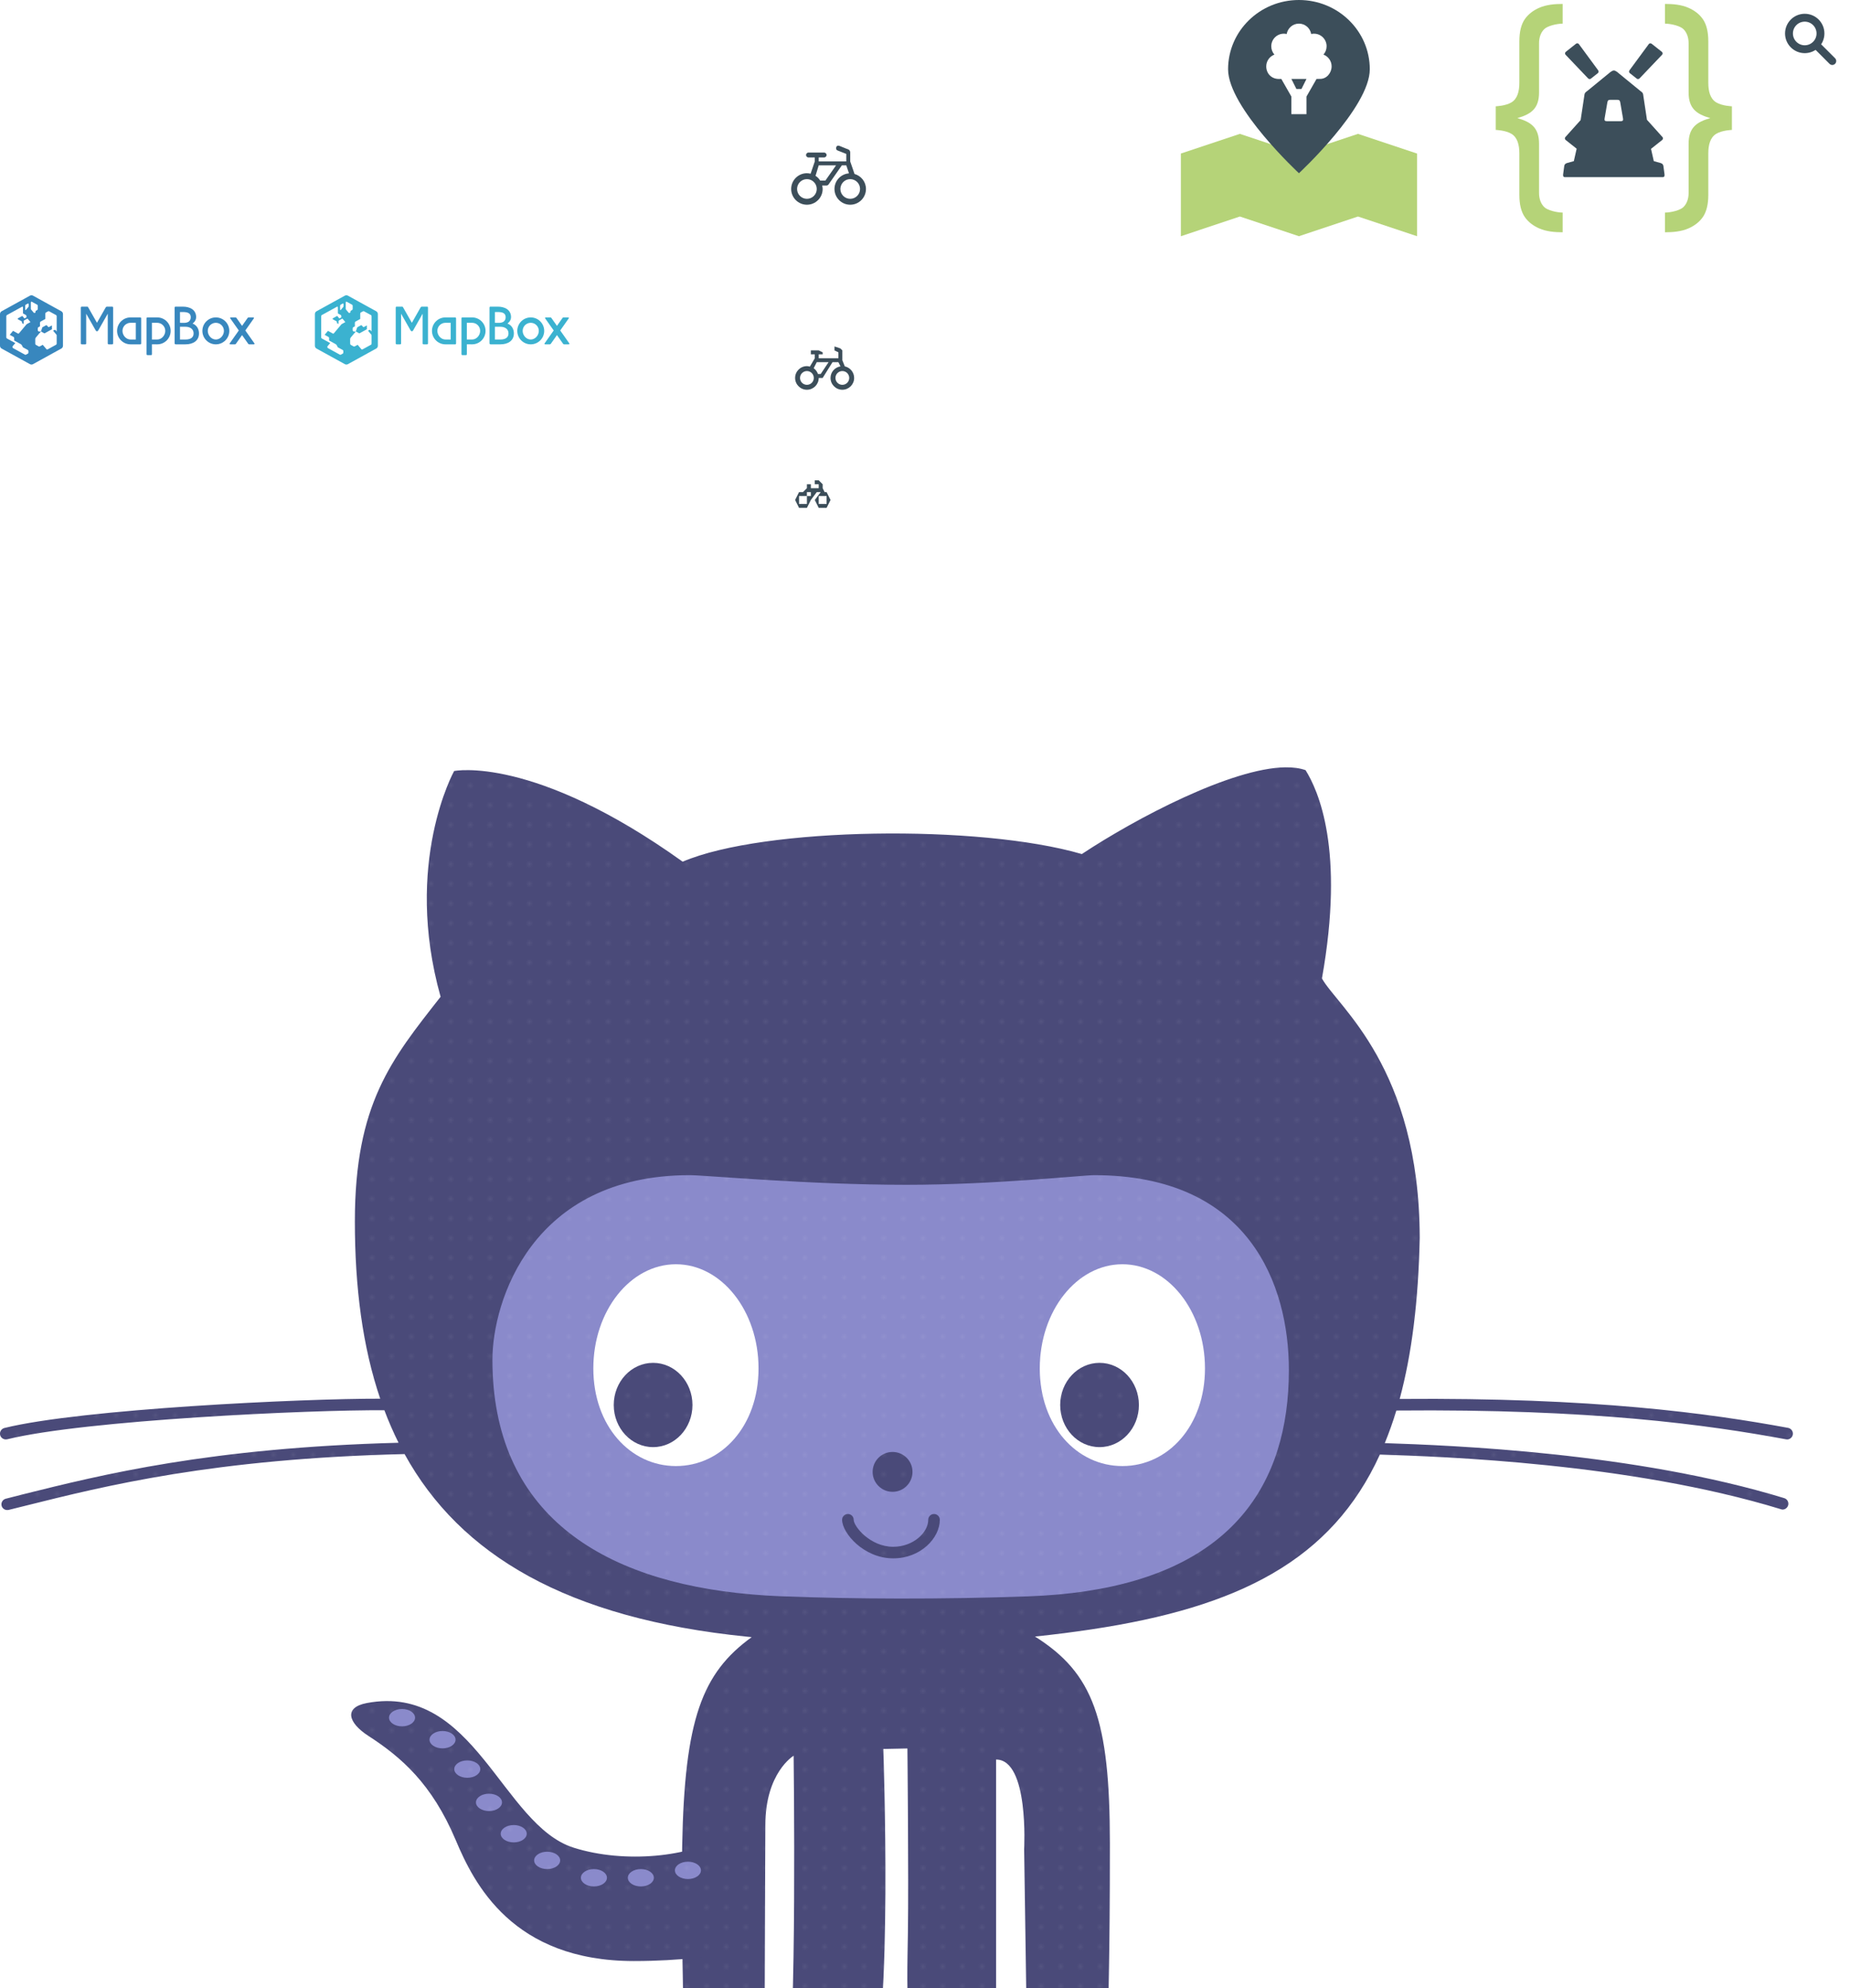 <?xml version="1.0" encoding="UTF-8" standalone="no"?>
<!-- Created with Inkscape (http://www.inkscape.org/) -->

<svg
   xmlns:dc="http://purl.org/dc/elements/1.1/"
   xmlns:cc="http://creativecommons.org/ns#"
   xmlns:rdf="http://www.w3.org/1999/02/22-rdf-syntax-ns#"
   xmlns:svg="http://www.w3.org/2000/svg"
   xmlns="http://www.w3.org/2000/svg"
   xmlns:xlink="http://www.w3.org/1999/xlink"
   xmlns:sodipodi="http://sodipodi.sourceforge.net/DTD/sodipodi-0.dtd"
   xmlns:inkscape="http://www.inkscape.org/namespaces/inkscape"
   width="470"
   height="505"
   id="svg7237"
   version="1.1"
   inkscape:version="0.48.2 r9819"
   sodipodi:docname="sprite.svg"
   inkscape:export-filename="./sprite@2x.png"
   inkscape:export-xdpi="180"
   inkscape:export-ydpi="180">
  <defs
     id="defs7239">
    <pattern
       inkscape:collect="always"
       xlink:href="#pattern18546"
       id="pattern20858"
       patternTransform="translate(-75,2937.362)" />
    <pattern
       inkscape:collect="always"
       xlink:href="#pattern9743-6-5-9-1"
       id="pattern18546"
       patternTransform="translate(-75,2005)" />
    <clipPath
       clipPathUnits="userSpaceOnUse"
       id="clipPath12784">
      <rect
         style="opacity:0.5;color:#000000;fill:#ffffff;fill-opacity:1;fill-rule:nonzero;stroke:none;stroke-width:3;marker:none;visibility:visible;display:inline;overflow:visible;enable-background:accumulate"
         id="rect12786"
         width="530"
         height="330"
         x="500"
         y="174" />
    </clipPath>
    <pattern
       patternTransform="translate(-75,2005)"
       id="pattern18518"
       xlink:href="#pattern9743-6-5-9-1"
       inkscape:collect="always" />
    <pattern
       patternTransform="translate(-75,2005)"
       id="pattern9743-6-5-9-1"
       xlink:href="#pattern8950-8-1-1-6-9-4-5"
       inkscape:collect="always" />
    <pattern
       patternUnits="userSpaceOnUse"
       width="10"
       height="10"
       patternTransform="translate(-75,2005)"
       id="pattern8950-8-1-1-6-9-4-5">
      <g
         style="opacity:0.2;display:inline"
         inkscape:export-ydpi="90"
         inkscape:export-xdpi="90"
         inkscape:export-filename="/Users/saman/work_repos/mapbox.github.com/images/maki/dot-pattern.png"
         transform="translate(-85,-237.362)"
         id="g6405-0-7-9-7-4-9-5">
        <g
           id="g6407-4-2-0-1-1-1-5">
          <rect
             y="246.362"
             x="94"
             height="1"
             width="1"
             id="rect6409-4-3-9-1-6-7-8"
             style="color:#000000;fill:#ffffff;fill-opacity:1;fill-rule:nonzero;stroke:none;stroke-width:1;marker:none;visibility:visible;display:inline;overflow:visible;enable-background:accumulate" />
          <rect
             style="color:#000000;fill:#ffffff;fill-opacity:1;fill-rule:nonzero;stroke:none;stroke-width:1;marker:none;visibility:visible;display:inline;overflow:visible;enable-background:accumulate"
             id="rect6411-5-0-1-4-6-5-2"
             width="1"
             height="1"
             x="94"
             y="241.362" />
          <rect
             y="241.362"
             x="89"
             height="1"
             width="1"
             id="rect6413-3-6-2-3-1-5-9"
             style="color:#000000;fill:#ffffff;fill-opacity:1;fill-rule:nonzero;stroke:none;stroke-width:1;marker:none;visibility:visible;display:inline;overflow:visible;enable-background:accumulate" />
          <rect
             style="color:#000000;fill:#ffffff;fill-opacity:1;fill-rule:nonzero;stroke:none;stroke-width:1;marker:none;visibility:visible;display:inline;overflow:visible;enable-background:accumulate"
             id="rect6415-9-0-8-4-6-4-8"
             width="1"
             height="1"
             x="89"
             y="246.362" />
        </g>
        <rect
           style="color:#000000;fill:none;stroke:none;stroke-width:1;marker:none;visibility:visible;display:inline;overflow:visible;enable-background:accumulate"
           id="rect6417-6-4-9-3-4-1-2"
           width="10"
           height="10"
           x="85"
           y="237.362" />
      </g>
    </pattern>
  </defs>
  <sodipodi:namedview
     id="base"
     pagecolor="#ffffff"
     bordercolor="#666666"
     borderopacity="1.0"
     inkscape:pageopacity="0.0"
     inkscape:pageshadow="2"
     inkscape:zoom="1"
     inkscape:cx="885.93552"
     inkscape:cy="326.13844"
     inkscape:document-units="px"
     inkscape:current-layer="layer1"
     showgrid="false"
     inkscape:window-width="1345"
     inkscape:window-height="839"
     inkscape:window-x="224"
     inkscape:window-y="0"
     inkscape:window-maximized="0"
     showguides="false"
     inkscape:snap-bbox="true"
     inkscape:snap-nodes="false"
     inkscape:guide-bbox="true"
     fit-margin-top="0"
     fit-margin-left="0"
     fit-margin-right="0"
     fit-margin-bottom="0">
    <inkscape:grid
       type="xygrid"
       id="grid7881"
       empspacing="5"
       visible="true"
       enabled="true"
       snapvisiblegridlinesonly="true" />
    <sodipodi:guide
       orientation="1,0"
       position="100,485"
       id="guide6579" />
  </sodipodi:namedview>
  <g
     inkscape:groupmode="layer"
     id="layer2"
     inkscape:label="Undelay"
     style="display:none"
     transform="translate(0,-80)">
    <rect
       style="color:#000000;fill:#cccccc;fill-opacity:1;fill-rule:nonzero;stroke:none;stroke-width:2;marker:none;visibility:visible;display:inline;overflow:visible;enable-background:accumulate"
       id="rect7765"
       width="470"
       height="505"
       x="0"
       y="80" />
  </g>
  <g
     inkscape:label="Sprite"
     inkscape:groupmode="layer"
     id="layer1"
     transform="translate(0,-932.362)"
     style="display:inline">
    <g
       style="display:inline"
       id="g14272"
       transform="translate(562.5,150.5)">
      <path
         sodipodi:nodetypes="cc"
         inkscape:connector-curvature="0"
         id="path8261-7"
         d="m -101,793.362 4,4"
         style="color:#000000;fill:none;stroke:#3c4e5a;stroke-width:2;stroke-linecap:round;stroke-linejoin:miter;stroke-miterlimit:4;stroke-opacity:1;stroke-dasharray:none;stroke-dashoffset:0;marker:none;visibility:visible;display:inline;overflow:visible;enable-background:accumulate" />
      <path
         transform="translate(-132,567.362)"
         d="m 32,223 c 0,2.209 -1.791,4 -4,4 -2.209,0 -4,-1.791 -4,-4 0,-2.209 1.791,-4 4,-4 2.209,0 4,1.791 4,4 z"
         sodipodi:ry="4"
         sodipodi:rx="4"
         sodipodi:cy="223"
         sodipodi:cx="28"
         id="path8263-8"
         style="color:#000000;fill:none;stroke:#3c4e5a;stroke-width:2;stroke-linecap:butt;stroke-linejoin:miter;stroke-miterlimit:4;stroke-opacity:1;stroke-dasharray:none;stroke-dashoffset:0;marker:none;visibility:visible;display:inline;overflow:visible;enable-background:accumulate"
         sodipodi:type="arc" />
    </g>
    <g
       style="fill:#3c4e5a;fill-opacity:1;display:inline"
       id="g7824"
       transform="translate(5,0)">
      <path
         style="color:#000000;fill:#ffffff;fill-opacity:1;fill-rule:nonzero;stroke:none;stroke-width:3;marker:none;visibility:visible;display:inline;overflow:visible;filter:url(#filter4057);enable-background:accumulate"
         d="m 197.167,938.112 -1.417,1.417 7.083,7.083 1.417,-1.417 z"
         id="path13702"
         inkscape:connector-curvature="0"
         sodipodi:nodetypes="ccccc" />
      <path
         sodipodi:nodetypes="ccccc"
         inkscape:connector-curvature="0"
         id="path13700"
         d="m 202.833,938.112 1.417,1.417 -7.083,7.083 -1.417,-1.417 z"
         style="color:#000000;fill:#ffffff;fill-opacity:1;fill-rule:nonzero;stroke:none;stroke-width:3;marker:none;visibility:visible;display:inline;overflow:visible;filter:url(#filter4057);enable-background:accumulate" />
    </g>
    <g
       transform="translate(74,-334)"
       style="display:inline"
       id="bicycle-12-5"
       inkscape:label="bicycle-12">
      <path
         sodipodi:nodetypes="cccccccccccccccccccccccccccccccccccccccccccccccccccc"
         style="opacity:0.3;color:#000000;fill:#ffffff;fill-opacity:1;fill-rule:nonzero;stroke:#ffffff;stroke-width:2;stroke-linecap:butt;stroke-linejoin:round;stroke-miterlimit:4;stroke-opacity:1;stroke-dasharray:none;stroke-dashoffset:0;marker:none;visibility:visible;display:inline;overflow:visible;enable-background:accumulate"
         d="m 133,1388.362 0,1 1,0 0,1 -2,0 0,-1 -1,0 0,1 -0.5,0.5 -0.5,0.5 -1,0 -1,2 1,2 1,0 1,0 1,-2 1.5,-2 1,0 0,0 -1.5,2 1,2.001 -5e-5,-5e-4 1,0 1,0 5e-5,5e-4 1,-2.001 -1,-2 -5e-5,-5e-4 -0.5,0 -0.5,-1 0,-1 -1,-1 -1,0 z m -2,3 1,0 0,1 -1,0 0,1 0,1 -2,0 0,-1 0,-1 2,0 z m 3,1 2,0 0,1 0,1 -2,0 0,-1 z"
         id="path5520-4"
         inkscape:connector-curvature="0" />
      <path
         inkscape:connector-curvature="0"
         id="path5464-7-7"
         d="m 133,1388.362 0,1 1,0 0,1 -2,0 0,-1 -1,0 0,1 -0.5,0.5 -0.5,0.5 -1,0 -1,2 1,2 1,0 1,0 1,-2 1.5,-2 1,0 0,0 -1.5,2 1,2.001 -5e-5,-5e-4 1,0 1,0 5e-5,5e-4 1,-2.001 -1,-2 -5e-5,-5e-4 -0.5,0 -0.5,-1 0,-1 -1,-1 -1,0 z m -2,3 1,0 0,1 -1,0 0,1 0,1 -2,0 0,-1 0,-1 2,0 z m 3,1 2,0 0,1 0,1 -2,0 0,-1 z"
         style="color:#000000;fill:#3c4e5a;fill-opacity:1;fill-rule:nonzero;stroke:none;stroke-width:1;marker:none;visibility:visible;display:inline;overflow:visible;enable-background:accumulate"
         sodipodi:nodetypes="cccccccccccccccccccccccccccccccccccccccccccccccccccc" />
      <rect
         style="opacity:0.3;color:#000000;fill:none;stroke:none;stroke-width:2;marker:none;visibility:visible;display:inline;overflow:visible;enable-background:accumulate"
         id="rect15860-0-8"
         width="12"
         height="12"
         x="126"
         y="1386.362" />
    </g>
    <g
       id="g3077"
       transform="translate(6.542,36.725)">
      <g
         style="fill:#ffffff;fill-opacity:1;display:inline"
         id="g9160-2-2-9"
         transform="translate(103.458,739.262)">
        <path
           inkscape:connector-curvature="0"
           style="opacity:0.5;color:#000000;fill:#ffffff;fill-opacity:1;fill-rule:nonzero;stroke:none;stroke-width:2;marker:none;visibility:visible;display:inline;overflow:visible;enable-background:accumulate"
           d="m -45.5,157.375 c 0.831,0 1.5,0.669 1.5,1.5 l 0,15 c 0,0.831 -0.669,1.5 -1.5,1.5 -0.831,0 -1.5,-0.669 -1.5,-1.5 l 0,-15 c 0,-0.831 0.669,-1.5 1.5,-1.5 z"
           id="path8921-4-4-7" />
        <path
           sodipodi:nodetypes="scsssccsssssccs"
           inkscape:connector-curvature="0"
           id="path8948-5-0-0"
           d="m -5.5,157.375 c -0.787,0 -1.5,0.398 -1.5,1.5 l 0,15 c 0,0.831 0.669,1.5 1.5,1.5 0.831,0 1.5,-0.669 1.5,-1.5 l 0,-9.594 6.219,10.344 c 0.26,0.444 0.728,0.75 1.281,0.75 0.831,0 1.5,-0.669 1.5,-1.5 l 0,-15 c 0,-0.831 -0.669,-1.5 -1.5,-1.5 -0.831,0 -1.5,0.669 -1.5,1.5 l 0,9.5 -6.125,-10.187 c -0.325,-0.548 -0.875,-0.812 -1.375,-0.812 z"
           style="opacity:0.5;color:#000000;fill:#ffffff;fill-opacity:1;fill-rule:nonzero;stroke:none;stroke-width:2;marker:none;visibility:visible;display:inline;overflow:visible;enable-background:accumulate" />
        <path
           inkscape:connector-curvature="0"
           id="rect8923-9-2-3"
           d="m -32.5,157.375 c -3.575,0 -6.5,2.925 -6.5,6.5 l 0,5 c 0,3.575 2.925,6.5 6.5,6.5 1.788,0 3.419,-0.732 4.594,-1.906 a 1.503,1.503 0 0 0 -2.125,-2.125 c -0.633,0.633 -1.486,1.031 -2.469,1.031 -1.965,0 -3.5,-1.535 -3.5,-3.5 l 0,-5 c 0,-1.965 1.535,-3.5 3.5,-3.5 0.982,0 1.836,0.367 2.469,1 a 1.503,1.503 0 1 0 2.125,-2.125 c -1.175,-1.175 -2.806,-1.875 -4.594,-1.875 z"
           style="font-size:medium;font-style:normal;font-variant:normal;font-weight:normal;font-stretch:normal;text-indent:0;text-align:start;text-decoration:none;line-height:normal;letter-spacing:normal;word-spacing:normal;text-transform:none;direction:ltr;block-progression:tb;writing-mode:lr-tb;text-anchor:start;baseline-shift:baseline;opacity:0.5;color:#000000;fill:#ffffff;fill-opacity:1;fill-rule:nonzero;stroke:none;stroke-width:2;marker:none;visibility:visible;display:inline;overflow:visible;enable-background:accumulate;font-family:Sans;-inkscape-font-specification:Sans" />
        <path
           inkscape:connector-curvature="0"
           id="rect8923-3-4-9-9"
           d="m -17.5,157.375 c -3.575,0 -6.5,2.925 -6.5,6.5 l 0,5 c 0,3.575 2.925,6.5 6.5,6.5 3.575,0 6.5,-2.925 6.5,-6.5 l 0,-5 c 0,-3.575 -2.925,-6.5 -6.5,-6.5 z m 0,3 c 1.965,0 3.5,1.535 3.5,3.5 l 0,5 c 0,1.965 -1.535,3.5 -3.5,3.5 -1.965,0 -3.5,-1.535 -3.5,-3.5 l 0,-5 c 0,-1.965 1.535,-3.5 3.5,-3.5 z"
           style="font-size:medium;font-style:normal;font-variant:normal;font-weight:normal;font-stretch:normal;text-indent:0;text-align:start;text-decoration:none;line-height:normal;letter-spacing:normal;word-spacing:normal;text-transform:none;direction:ltr;block-progression:tb;writing-mode:lr-tb;text-anchor:start;baseline-shift:baseline;opacity:0.5;color:#000000;fill:#ffffff;fill-opacity:1;fill-rule:nonzero;stroke:none;stroke-width:2;marker:none;visibility:visible;display:inline;overflow:visible;enable-background:accumulate;font-family:Sans;-inkscape-font-specification:Sans" />
        <path
           inkscape:connector-curvature="0"
           id="rect9057-5-7-8"
           d="m 13.5,157.375 c -2.971,0 -5.5,2.314 -5.5,5.25 0,2.936 2.529,5.25 5.5,5.25 l 1,0 c 1.461,0 2.5,1.031 2.5,2.25 0,1.219 -1.039,2.25 -2.5,2.25 l -4,0 a 1.5,1.5 0 1 0 0,3 l 4,0 c 2.971,0 5.5,-2.314 5.5,-5.25 0,-2.936 -2.529,-5.25 -5.5,-5.25 l -1,0 c -1.461,0 -2.5,-1.031 -2.5,-2.25 0,-1.219 1.039,-2.25 2.5,-2.25 l 4,0 a 1.5,1.5 0 1 0 0,-3 l -4,0 z"
           style="font-size:medium;font-style:normal;font-variant:normal;font-weight:normal;font-stretch:normal;text-indent:0;text-align:start;text-decoration:none;line-height:normal;letter-spacing:normal;word-spacing:normal;text-transform:none;direction:ltr;block-progression:tb;writing-mode:lr-tb;text-anchor:start;baseline-shift:baseline;opacity:0.5;color:#000000;fill:#ffffff;fill-opacity:1;fill-rule:nonzero;stroke:none;stroke-width:2;marker:none;visibility:visible;display:inline;overflow:visible;enable-background:accumulate;font-family:Sans;-inkscape-font-specification:Sans" />
      </g>
      <g
         style="fill:#ffffff;fill-opacity:1;display:inline"
         id="g9167-6-9-6"
         transform="translate(93.458,739.275)">
        <path
           sodipodi:nodetypes="ssssscccscsssssscss"
           inkscape:connector-curvature="0"
           id="rect8237-9-2-5"
           d="m -98.5,157.362 c -0.844,0 -1.5,0.5 -1.5,1.5 0,5.064 -3e-5,10.066 0,15.156 0,0.748 0.669,1.344 1.5,1.344 0.831,0 1.5,-0.596 1.5,-1.344 l 0,-9.75 3.156,5.344 c 0.216,0.366 0.632,0.75 1.344,0.75 0.712,3e-5 1.128,-0.384 1.344,-0.75 l 3.156,-5.344 0,9.75 c 0,0.748 0.669,1.344 1.5,1.344 0.831,0 1.5,-0.596 1.5,-1.344 3e-5,-5.091 0,-10.092 0,-15.156 0,-1 -0.656,-1.5 -1.5,-1.5 -0.746,0 -1.19,0.5 -1.375,0.812 l -4.625,7.812 -4.625,-7.812 c -0.185,-0.312 -0.625,-0.812 -1.375,-0.812 z"
           style="color:#000000;fill:#ffffff;fill-opacity:1;stroke:none;stroke-width:1;marker:none;visibility:visible;display:inline;overflow:visible;enable-background:accumulate" />
        <path
           sodipodi:nodetypes="sccssccccssccssccccs"
           inkscape:connector-curvature="0"
           id="rect8247-0-2-7"
           d="m -74,157.362 c -3.298,0 -6,2.702 -6,6 0,1.615 0,3.229 0,4.844 l 0,5.656 c 0,0.831 0.669,1.5 1.5,1.5 0.831,0 1.5,-0.669 1.5,-1.5 0,-1.833 0,-3.667 0,-5.5 l 6,0 c 0,1.833 0,3.667 0,5.5 0,0.831 0.669,1.5 1.5,1.5 0.831,0 1.5,-0.669 1.5,-1.5 l 0,-5.656 c 0,-1.615 0,-3.229 0,-4.844 0,-3.298 -2.702,-6 -6,-6 z m 0,3 c 1.688,0 3,1.312 3,3 0,0.667 0,1.333 0,2 l -6,0 c 0,-0.667 0,-1.333 0,-2 0,-1.688 1.312,-3 3,-3 z"
           style="color:#000000;fill:#ffffff;fill-opacity:1;stroke:none;stroke-width:1;marker:none;visibility:visible;display:inline;overflow:visible;enable-background:accumulate" />
        <path
           sodipodi:nodetypes="scccsssssscccscscccscs"
           inkscape:connector-curvature="0"
           id="rect8771-0-3-6"
           d="m -52,157.362 c -0.5,0 -0.877,0.203 -1.125,0.5 l -6.875,7.906 0,-0.406 0,-6.5 c 0,-0.831 -0.669,-1.5 -1.5,-1.5 -0.831,0 -1.5,0.669 -1.5,1.5 l 0,15 c 0,0.831 0.669,1.5 1.5,1.5 0.831,0 1.5,-0.669 1.5,-1.5 l 0,-5.5 0,-0.406 5.906,6.875 c 0.275,0.318 0.594,0.531 1.094,0.531 0.5,0 0.752,-0.134 1.031,-0.375 0.326,-0.281 0.465,-0.696 0.469,-1.125 0.003,-0.357 -0.079,-0.729 -0.312,-1 l -5.188,-6 6.125,-7.031 c 0.241,-0.266 0.37,-0.616 0.375,-0.969 0.004,-0.236 -0.049,-0.473 -0.156,-0.688 -0.268,-0.536 -0.844,-0.812 -1.344,-0.812 z"
           style="color:#000000;fill:#ffffff;fill-opacity:1;stroke:none;stroke-width:1;marker:none;visibility:visible;display:inline;overflow:visible;enable-background:accumulate" />
        <path
           id="rect8813-0-1-2"
           d="m -44.5,157.362 c 0.831,0 1.5,0.669 1.5,1.5 l 0,15 c 0,0.831 -0.669,1.5 -1.5,1.5 -0.831,0 -1.5,-0.669 -1.5,-1.5 l 0,-15 c 0,-0.831 0.669,-1.5 1.5,-1.5 z"
           style="color:#000000;fill:#ffffff;fill-opacity:1;stroke:none;stroke-width:1;marker:none;visibility:visible;display:inline;overflow:visible;enable-background:accumulate"
           inkscape:connector-curvature="0" />
      </g>
    </g>
    <g
       id="g7707"
       transform="translate(0,921.8)"
       style="color:#000000;fill:#3887be;fill-opacity:1;fill-rule:nonzero;stroke:none;stroke-width:2;marker:none;visibility:visible;display:inline;overflow:visible;enable-background:accumulate">
      <g
         id="g4022-8"
         transform="matrix(0.595,0,0,0.595,-49.653,30.072)"
         style="color:#000000;fill:#3887be;fill-opacity:1;fill-rule:nonzero;stroke:none;stroke-width:3.36;marker:none;visibility:visible;display:inline;overflow:visible;enable-background:accumulate"
         inkscape:export-filename="./renders/premium.png"
         inkscape:export-xdpi="90"
         inkscape:export-ydpi="90">
        <g
           id="g25745-8-7-8-8"
           transform="matrix(0.121,0,0,0.121,108.64,151.526)"
           style="color:#000000;fill:#3887be;fill-opacity:1;fill-rule:nonzero;stroke:none;stroke-width:27.802;marker:none;visibility:visible;display:inline;overflow:visible;enable-background:accumulate"
           inkscape:export-filename="/Users/saman/work_repos/graphics/mapbox/flyer/mapbox_flier_front_8.5x5.5.png"
           inkscape:export-xdpi="300"
           inkscape:export-ydpi="300">
          <path
             sodipodi:nodetypes="csssssccsccccsss"
             id="path24740-2-4-4-5"
             d="m 252.5,-403.397 c -26.234,0 -47.5,21.266 -47.5,47.5 0,26.234 21.266,47.5 47.5,47.5 l 34.531,-2e-5 c 2.119,-1e-5 2.969,-1.582 2.969,-3.75 l 0,-87.25 c 0,-3 -1,-4 -4,-4 z m 0,19 18.5,0 0,6.844 0,45.312 0,6.844 -18.5,0 c -15.74,0 -28.5,-14.76 -28.5,-30.5 0,-15.74 12.76,-28.5 28.5,-28.5 z"
             clip-path="none"
             style="color:#000000;fill:#3887be;fill-opacity:1;fill-rule:nonzero;stroke:none;stroke-width:27.802;marker:none;visibility:visible;display:inline;overflow:visible;enable-background:accumulate"
             inkscape:connector-curvature="0" />
          <path
             sodipodi:nodetypes="sssssccssscsssssscscscs"
             id="path24742-8-9-8-3"
             d="m 81,-441.397 c -3,0 -4,1 -4,4 l 0,125 c 0,3 1,4 4,4 l 11.125,0 c 2.444,0 3.545,-0.694 3.875,-2.562 l 0,-105.438 33.25,58.5 c 1.326,2.333 2.75,3.487 4.75,3.5 2,0.013 3.424,-1.167 4.75,-3.5 l 33.25,-58.5 0,104 c 0,3 1,4 4,4 l 11,0 c 3,0 4,-1 4,-4 l 0,-125 c 0,-3 -1,-4 -4,-4 l -17.125,0 c -2.495,0 -4.145,1.069 -5.5,3.5 l -30.375,53.5 -30.438,-53.594 c -1.131,-1.991 -1.504,-3.406 -4,-3.406 z"
             style="color:#000000;fill:#3887be;fill-opacity:1;fill-rule:nonzero;stroke:none;stroke-width:27.802;marker:none;visibility:visible;display:inline;overflow:visible;enable-background:accumulate"
             inkscape:connector-curvature="0" />
          <path
             sodipodi:nodetypes="sssscscsscssscsss"
             id="path24744-0-3-0-7"
             d="m 311.969,-403.397 c -2.201,-3.2e-4 -2.969,1.312 -2.969,3.938 l 0,125.062 c 0,3 0.996,4 4.016,4 l 11.51,0 c 2.749,0 3.546,-1.181 3.541,-3.875 L 328,-308.459 c 6.077,0.036 12.586,0.036 18.5,0.062 26.121,0.118 47.5,-20.962 47.5,-47.5 0,-26.234 -21.266,-47.526 -47.5,-47.5 -11.541,0.012 -23.003,0.002 -34.531,0 z m 16.031,19 18.5,0 c 15.74,0 28.5,12.76 28.5,28.5 0,15.74 -12.76,30.5 -28.5,30.5 l -18.5,0 z"
             clip-path="none"
             style="color:#000000;fill:#3887be;fill-opacity:1;fill-rule:nonzero;stroke:none;stroke-width:27.802;marker:none;visibility:visible;display:inline;overflow:visible;enable-background:accumulate"
             inkscape:connector-curvature="0" />
          <path
             sodipodi:nodetypes="ssssssssss"
             inkscape:connector-curvature="0"
             style="color:#000000;fill:#3887be;fill-opacity:1;fill-rule:nonzero;stroke:none;stroke-width:27.802;marker:none;visibility:visible;display:inline;overflow:visible;enable-background:accumulate"
             d="m 553.5,-403.397 c 26.234,0 47.5,21.266 47.5,47.5 0,26.234 -21.266,47.5 -47.5,47.5 -26.234,0 -47.5,-21.266 -47.5,-47.5 0,-26.234 21.266,-47.5 47.5,-47.5 z m 0,19 c -15.74,0 -28.5,12.76 -28.5,28.5 0,15.74 12.76,30.5 28.5,30.5 15.74,0 28.5,-14.76 28.5,-30.5 0,-15.74 -12.76,-28.5 -28.5,-28.5 z"
             id="path24746-2-46-4-1"
             clip-path="none" />
          <path
             style="color:#000000;fill:#3887be;fill-opacity:1;fill-rule:nonzero;stroke:none;stroke-width:27.802;marker:none;visibility:visible;display:inline;overflow:visible;enable-background:accumulate"
             d="m 412,-441.406 c -3,0 -4,1 -4,4 l 0,125.156 c 0,2.549 1.574,3.844 4.031,3.844 l 34.469,0 c 26.234,0 47.5,-12.266 47.5,-38.5 0,-15.083 -7.419,-29.095 -22.75,-34.938 0,0 12.479,-7.371 12.75,-22.5 -0.24,-25.916 -21.415,-37.062 -47.5,-37.062 z m 15,19 9.5,0 c 15.74,0 28.5,2.76 28.5,18.5 0,7.509 -3.281,12.505 -7.656,15.781 -9.309,5.536 -19.343,3.719 -30.344,3.719 z m 0,52 19.5,0 c 15.74,0 28.5,7.76 28.5,23.5 0,15.74 -12.76,21.5 -28.5,21.5 -6.472,9e-5 -13.007,0 -19.5,0 z"
             id="path24748-0-4-6-2"
             inkscape:connector-curvature="0"
             sodipodi:nodetypes="ssssssccsscssccccssccc" />
          <path
             sodipodi:nodetypes="scccsscccsscccsscccss"
             style="color:#000000;fill:#3887be;fill-opacity:1;fill-rule:nonzero;stroke:none;stroke-width:27.802;marker:none;visibility:visible;display:inline;overflow:visible;enable-background:accumulate"
             d="m 606.812,-403.406 c -2.691,0 -3.733,1.668 -2.25,3.625 l 29.938,42.472 -31.938,45.278 c -1.483,1.957 -0.441,3.625 2.25,3.625 l 16.156,0 c 1.674,0 2.621,-0.858 3.625,-2.281 l 21.397,-30.322 21.416,30.322 c 1.004,1.424 1.951,2.281 3.625,2.281 l 16.156,0 c 2.691,0 3.733,-1.668 2.25,-3.625 L 657.5,-357.312 l 29.938,-42.469 c 1.483,-1.957 0.441,-3.625 -2.25,-3.625 l -16.156,0 c -1.674,0 -2.621,0.858 -3.625,2.281 l -19.405,27.508 -19.407,-27.508 c -1.004,-1.424 -1.951,-2.281 -3.625,-2.281 z"
             id="path9206-2-0-9-1-0-5"
             inkscape:connector-curvature="0" />
        </g>
      </g>
      <path
         id="path5629-7-4-6-8-6-6-7-5"
         d="m 8.002,85.562 c -0.135,-7.99e-4 -0.269,0.033 -0.388,0.098 l -7.2,3.965 c -0.125,0.068 -0.227,0.173 -0.3,0.295 C 0.043,90.042 2.4e-4,90.182 0,90.325 l 0,8.072 c 4.8e-4,0.285 0.166,0.563 0.415,0.7 l 7.2,3.965 c 0.117,0.064 0.251,0.1 0.385,0.1 0.134,0 0.268,-0.036 0.385,-0.1 l 7.2,-3.965 c 0.249,-0.137 0.415,-0.415 0.415,-0.7 l 0,-8.072 c -2.1e-4,-0.142 -0.043,-0.283 -0.115,-0.405 -0.072,-0.122 -0.175,-0.227 -0.3,-0.295 l -7.2,-3.965 c -0.117,-0.064 -0.25,-0.097 -0.383,-0.098 z m -0.007,1.623 c 0.034,4.34e-4 0.073,0.013 0.117,0.037 0.44,0.242 0.881,0.484 1.32,0.728 0.122,0.068 0.168,0.172 0.168,0.327 l 0,0.715 c 0,0.154 -0.044,0.258 -0.163,0.325 l -0.398,0.233 0,0.172 c 0,0.24 -0.084,0.32 -0.32,0.32 l -0.098,0 -0.672,-0.795 c -0.069,-0.082 -0.11,-0.13 -0.11,-0.282 l 0,-1.567 c 0,-0.117 0.053,-0.214 0.155,-0.212 z m -0.84,0.465 c 0.077,0.006 0.125,0.09 0.125,0.217 l 0,0.435 c 0,0.121 -0.025,0.177 -0.07,0.235 l -0.525,0.625 -0.087,0.105 c -0.088,0.106 -0.198,0.07 -0.198,-0.08 l 0,-0.913 c 0,-0.152 0.042,-0.266 0.16,-0.325 l 0.51,-0.278 c 0.032,-0.017 0.059,-0.024 0.085,-0.022 z m -1.47,0.802 c 0.085,-0.007 0.155,0.05 0.155,0.185 l 0,1.528 0.713,0.395 c 0.122,0.067 0.168,0.172 0.168,0.328 l 0,0.287 -0.505,0.282 -0.55,-0.65 -1.012,0.557 c -0.198,0.109 -0.243,0.219 -0.037,0.33 l 0.818,0.45 c 0.122,0.067 0.168,0.172 0.168,0.328 l 0,0.165 0.4,0.22 0,-0.575 c 0,-0.16 -0.005,-0.262 0.168,-0.357 l 0.81,-0.448 0.757,0.897 -0.975,0.54 c -0.644,0.769 -1.286,1.54 -1.935,2.305 -0.078,0.093 -0.168,0.12 -0.25,0.075 -0.453,-0.25 -0.821,-0.452 -1.26,-0.695 l -0.84,1.012 c 0.319,0.176 0.639,0.351 0.958,0.527 0.122,0.068 0.168,0.172 0.168,0.328 l 0,0.585 1.675,0.922 c 0.307,0.169 0.527,0.79 0.527,0.79 l 1.252,0.688 c 0.122,0.067 0.168,0.172 0.168,0.328 l 0,0.292 c -0.005,0.136 -0.026,0.246 -0.125,0.3 l -0.522,0.285 c -0.071,0.039 -0.161,0.035 -0.23,-0.003 L 3.33,98.992 C 3.208,98.924 3.163,98.82 3.163,98.664 l 0,-0.098 0.723,-0.86 -2.12,-1.167 C 1.643,96.472 1.6,96.369 1.6,96.212 l 0,-3.955 0,-0.448 0,-0.67 0,-0.223 c 0,-0.156 0.043,-0.263 0.165,-0.33 l 0.152,-0.085 c 1.241,-0.681 3.68,-2.022 3.68,-2.022 0.029,-0.016 0.059,-0.025 0.087,-0.028 z m 6.675,1.145 c 0.048,0 0.101,0.023 0.185,0.068 0.561,0.31 1.126,0.614 1.688,0.923 0.122,0.067 0.168,0.172 0.168,0.328 l 0,3.853 -0.285,-0.338 c -0.089,-0.105 -0.185,-0.107 -0.285,-0.052 l -0.338,0.185 0.787,0.935 c 0.076,0.091 0.12,0.134 0.12,0.295 l 0,2.01 c 0,0.156 -0.045,0.26 -0.168,0.328 l -2.15,1.185 c -0.092,0.051 -0.191,0.044 -0.273,-0.052 -0.291,-0.344 -0.625,-0.729 -0.95,-1.123 -0.24,0.133 -0.487,0.278 -0.728,0.4 -0.123,0.062 -0.2,0.066 -0.32,0 -0.212,-0.117 -0.447,-0.238 -0.682,-0.375 -0.12,-0.07 -0.168,-0.174 -0.168,-0.33 -8.4e-4,-0.382 -0.003,-0.758 -0.002,-1.147 2.1e-4,-0.13 0.045,-0.266 0.158,-0.4 l 1.282,-1.53 -0.48,0 c -0.16,0 -0.32,-0.16 -0.32,-0.32 l 0,-0.438 c 0,-0.156 0.046,-0.26 0.168,-0.328 0.078,-0.043 0.395,-0.223 0.395,-0.223 l -0.002,-0.89 c -2.9e-4,-0.112 0.038,-0.246 0.168,-0.318 l 1.192,-0.657 0,-1.33 c 0,-0.156 0.046,-0.26 0.168,-0.328 0.149,-0.083 0.334,-0.183 0.502,-0.275 0.073,-0.038 0.12,-0.055 0.17,-0.055 z m -1.96,5.16 0.89,0.492 1.91,-1.052 0,-0.98 -0.71,0.39 c -0.099,0.055 -0.196,0.054 -0.285,-0.05 l -0.253,-0.3 c -0.078,-0.093 -0.163,-0.11 -0.25,-0.075 l -0.94,0.517 -0.363,1.058 z"
         style="font-size:medium;font-style:normal;font-variant:normal;font-weight:normal;font-stretch:normal;text-indent:0;text-align:start;text-decoration:none;line-height:normal;letter-spacing:normal;word-spacing:normal;text-transform:none;direction:ltr;block-progression:tb;writing-mode:lr-tb;text-anchor:start;baseline-shift:baseline;color:#000000;fill:#3887be;fill-opacity:1;fill-rule:nonzero;stroke:none;stroke-width:2;marker:none;visibility:visible;display:inline;overflow:visible;enable-background:accumulate;font-family:Sans;-inkscape-font-specification:Sans"
         inkscape:connector-curvature="0"
         inkscape:export-filename="/Users/saman/Dropbox/mapbox-redesign/sketch-wireframe.png"
         inkscape:export-xdpi="90"
         inkscape:export-ydpi="90" />
    </g>
    <g
       transform="translate(80,921.8)"
       id="g5702">
      <g
         inkscape:export-ydpi="90"
         inkscape:export-xdpi="90"
         inkscape:export-filename="./renders/premium.png"
         style="fill:#3bb2d0;fill-opacity:1;display:inline"
         transform="matrix(0.595,0,0,0.595,-49.653,30.072)"
         id="g5704">
        <g
           inkscape:export-ydpi="300"
           inkscape:export-xdpi="300"
           inkscape:export-filename="/Users/saman/work_repos/graphics/mapbox/flyer/mapbox_flier_front_8.5x5.5.png"
           style="color:#000000;fill:#3bb2d0;fill-opacity:1;fill-rule:nonzero;stroke:none;stroke-width:55.738;marker:none;visibility:visible;display:inline;overflow:visible;enable-background:accumulate"
           transform="matrix(0.121,0,0,0.121,108.64,151.526)"
           id="g5706">
          <path
             inkscape:connector-curvature="0"
             style="color:#000000;fill:#3bb2d0;fill-opacity:1;fill-rule:nonzero;stroke:none;stroke-width:55.738;marker:none;visibility:visible;display:inline;overflow:visible;enable-background:accumulate"
             clip-path="none"
             d="m 252.5,-403.397 c -26.234,0 -47.5,21.266 -47.5,47.5 0,26.234 21.266,47.5 47.5,47.5 l 34.531,-2e-5 c 2.119,-1e-5 2.969,-1.582 2.969,-3.75 l 0,-87.25 c 0,-3 -1,-4 -4,-4 z m 0,19 18.5,0 0,6.844 0,45.312 0,6.844 -18.5,0 c -15.74,0 -28.5,-14.76 -28.5,-30.5 0,-15.74 12.76,-28.5 28.5,-28.5 z"
             id="path5708"
             sodipodi:nodetypes="csssssccsccccsss" />
          <path
             inkscape:connector-curvature="0"
             style="color:#000000;fill:#3bb2d0;fill-opacity:1;fill-rule:nonzero;stroke:none;stroke-width:55.738;marker:none;visibility:visible;display:inline;overflow:visible;enable-background:accumulate"
             d="m 81,-441.397 c -3,0 -4,1 -4,4 l 0,125 c 0,3 1,4 4,4 l 11.125,0 c 2.444,0 3.545,-0.694 3.875,-2.562 l 0,-105.438 33.25,58.5 c 1.326,2.333 2.75,3.487 4.75,3.5 2,0.013 3.424,-1.167 4.75,-3.5 l 33.25,-58.5 0,104 c 0,3 1,4 4,4 l 11,0 c 3,0 4,-1 4,-4 l 0,-125 c 0,-3 -1,-4 -4,-4 l -17.125,0 c -2.495,0 -4.145,1.069 -5.5,3.5 l -30.375,53.5 -30.438,-53.594 c -1.131,-1.991 -1.504,-3.406 -4,-3.406 z"
             id="path5710"
             sodipodi:nodetypes="sssssccssscsssssscscscs" />
          <path
             inkscape:connector-curvature="0"
             style="color:#000000;fill:#3bb2d0;fill-opacity:1;fill-rule:nonzero;stroke:none;stroke-width:55.738;marker:none;visibility:visible;display:inline;overflow:visible;enable-background:accumulate"
             clip-path="none"
             d="m 311.969,-403.397 c -2.201,-3.2e-4 -2.969,1.312 -2.969,3.938 l 0,125.062 c 0,3 0.996,4 4.016,4 l 11.51,0 c 2.749,0 3.546,-1.181 3.541,-3.875 L 328,-308.459 c 6.077,0.036 12.586,0.036 18.5,0.062 26.121,0.118 47.5,-20.962 47.5,-47.5 0,-26.234 -21.266,-47.526 -47.5,-47.5 -11.541,0.012 -23.003,0.002 -34.531,0 z m 16.031,19 18.5,0 c 15.74,0 28.5,12.76 28.5,28.5 0,15.74 -12.76,30.5 -28.5,30.5 l -18.5,0 z"
             id="path5712"
             sodipodi:nodetypes="sssscscsscssscsss" />
          <path
             clip-path="none"
             id="path5714"
             d="m 553.5,-403.397 c 26.234,0 47.5,21.266 47.5,47.5 0,26.234 -21.266,47.5 -47.5,47.5 -26.234,0 -47.5,-21.266 -47.5,-47.5 0,-26.234 21.266,-47.5 47.5,-47.5 z m 0,19 c -15.74,0 -28.5,12.76 -28.5,28.5 0,15.74 12.76,30.5 28.5,30.5 15.74,0 28.5,-14.76 28.5,-30.5 0,-15.74 -12.76,-28.5 -28.5,-28.5 z"
             style="color:#000000;fill:#3bb2d0;fill-opacity:1;fill-rule:nonzero;stroke:none;stroke-width:55.738;marker:none;visibility:visible;display:inline;overflow:visible;enable-background:accumulate"
             inkscape:connector-curvature="0"
             sodipodi:nodetypes="ssssssssss" />
          <path
             sodipodi:nodetypes="ssssssccsscssccccssccc"
             inkscape:connector-curvature="0"
             id="path5716"
             d="m 412,-441.406 c -3,0 -4,1 -4,4 l 0,125.156 c 0,2.549 1.574,3.844 4.031,3.844 l 34.469,0 c 26.234,0 47.5,-12.266 47.5,-38.5 0,-15.083 -7.419,-29.095 -22.75,-34.938 0,0 12.479,-7.371 12.75,-22.5 -0.24,-25.916 -21.415,-37.062 -47.5,-37.062 z m 15,19 9.5,0 c 15.74,0 28.5,2.76 28.5,18.5 0,7.509 -3.281,12.505 -7.656,15.781 -9.309,5.536 -19.343,3.719 -30.344,3.719 z m 0,52 19.5,0 c 15.74,0 28.5,7.76 28.5,23.5 0,15.74 -12.76,21.5 -28.5,21.5 -6.472,9e-5 -13.007,0 -19.5,0 z"
             style="color:#000000;fill:#3bb2d0;fill-opacity:1;fill-rule:nonzero;stroke:none;stroke-width:55.738;marker:none;visibility:visible;display:inline;overflow:visible;enable-background:accumulate" />
          <path
             inkscape:connector-curvature="0"
             id="path5718"
             d="m 606.812,-403.406 c -2.691,0 -3.733,1.668 -2.25,3.625 l 29.938,42.472 -31.938,45.278 c -1.483,1.957 -0.441,3.625 2.25,3.625 l 16.156,0 c 1.674,0 2.621,-0.858 3.625,-2.281 l 21.397,-30.322 21.416,30.322 c 1.004,1.424 1.951,2.281 3.625,2.281 l 16.156,0 c 2.691,0 3.733,-1.668 2.25,-3.625 L 657.5,-357.312 l 29.938,-42.469 c 1.483,-1.957 0.441,-3.625 -2.25,-3.625 l -16.156,0 c -1.674,0 -2.621,0.858 -3.625,2.281 l -19.405,27.508 -19.407,-27.508 c -1.004,-1.424 -1.951,-2.281 -3.625,-2.281 z"
             style="color:#000000;fill:#3bb2d0;fill-opacity:1;fill-rule:nonzero;stroke:none;stroke-width:55.738;marker:none;visibility:visible;display:inline;overflow:visible;enable-background:accumulate"
             sodipodi:nodetypes="scccsscccsscccsscccss" />
        </g>
      </g>
      <path
         inkscape:export-ydpi="90"
         inkscape:export-xdpi="90"
         inkscape:export-filename="/Users/saman/Dropbox/mapbox-redesign/sketch-wireframe.png"
         inkscape:connector-curvature="0"
         style="font-size:medium;font-style:normal;font-variant:normal;font-weight:normal;font-stretch:normal;text-indent:0;text-align:start;text-decoration:none;line-height:normal;letter-spacing:normal;word-spacing:normal;text-transform:none;direction:ltr;block-progression:tb;writing-mode:lr-tb;text-anchor:start;baseline-shift:baseline;color:#000000;fill:#3bb2d0;fill-opacity:1;fill-rule:nonzero;stroke:none;stroke-width:40;marker:none;visibility:visible;display:inline;overflow:visible;enable-background:accumulate;font-family:Sans;-inkscape-font-specification:Sans"
         d="m 8.002,85.562 c -0.135,-7.99e-4 -0.269,0.033 -0.388,0.098 l -7.2,3.965 c -0.125,0.068 -0.227,0.173 -0.3,0.295 C 0.043,90.042 2.4e-4,90.182 0,90.325 l 0,8.072 c 4.8e-4,0.285 0.166,0.563 0.415,0.7 l 7.2,3.965 c 0.117,0.064 0.251,0.1 0.385,0.1 0.134,0 0.268,-0.036 0.385,-0.1 l 7.2,-3.965 c 0.249,-0.137 0.415,-0.415 0.415,-0.7 l 0,-8.072 c -2.1e-4,-0.142 -0.043,-0.283 -0.115,-0.405 -0.072,-0.122 -0.175,-0.227 -0.3,-0.295 l -7.2,-3.965 c -0.117,-0.064 -0.25,-0.097 -0.383,-0.098 z m -0.007,1.623 c 0.034,4.34e-4 0.073,0.013 0.117,0.037 0.44,0.242 0.881,0.484 1.32,0.728 0.122,0.068 0.168,0.172 0.168,0.327 l 0,0.715 c 0,0.154 -0.044,0.258 -0.163,0.325 l -0.398,0.233 0,0.172 c 0,0.24 -0.084,0.32 -0.32,0.32 l -0.098,0 -0.672,-0.795 c -0.069,-0.082 -0.11,-0.13 -0.11,-0.282 l 0,-1.567 c 0,-0.117 0.053,-0.214 0.155,-0.212 z m -0.84,0.465 c 0.077,0.006 0.125,0.09 0.125,0.217 l 0,0.435 c 0,0.121 -0.025,0.177 -0.07,0.235 l -0.525,0.625 -0.087,0.105 c -0.088,0.106 -0.198,0.07 -0.198,-0.08 l 0,-0.913 c 0,-0.152 0.042,-0.266 0.16,-0.325 l 0.51,-0.278 c 0.032,-0.017 0.059,-0.024 0.085,-0.022 z m -1.47,0.802 c 0.085,-0.007 0.155,0.05 0.155,0.185 l 0,1.528 0.713,0.395 c 0.122,0.067 0.168,0.172 0.168,0.328 l 0,0.287 -0.505,0.282 -0.55,-0.65 -1.012,0.557 c -0.198,0.109 -0.243,0.219 -0.037,0.33 l 0.818,0.45 c 0.122,0.067 0.168,0.172 0.168,0.328 l 0,0.165 0.4,0.22 0,-0.575 c 0,-0.16 -0.005,-0.262 0.168,-0.357 l 0.81,-0.448 0.757,0.897 -0.975,0.54 c -0.644,0.769 -1.286,1.54 -1.935,2.305 -0.078,0.093 -0.168,0.12 -0.25,0.075 -0.453,-0.25 -0.821,-0.452 -1.26,-0.695 l -0.84,1.012 c 0.319,0.176 0.639,0.351 0.958,0.527 0.122,0.068 0.168,0.172 0.168,0.328 l 0,0.585 1.675,0.922 c 0.307,0.169 0.527,0.79 0.527,0.79 l 1.252,0.688 c 0.122,0.067 0.168,0.172 0.168,0.328 l 0,0.292 c -0.005,0.136 -0.026,0.246 -0.125,0.3 l -0.522,0.285 c -0.071,0.039 -0.161,0.035 -0.23,-0.003 L 3.33,98.992 C 3.208,98.924 3.163,98.82 3.163,98.664 l 0,-0.098 0.723,-0.86 -2.12,-1.167 C 1.643,96.472 1.6,96.369 1.6,96.212 l 0,-3.955 0,-0.448 0,-0.67 0,-0.223 c 0,-0.156 0.043,-0.263 0.165,-0.33 l 0.152,-0.085 c 1.241,-0.681 3.68,-2.022 3.68,-2.022 0.029,-0.016 0.059,-0.025 0.087,-0.028 z m 6.675,1.145 c 0.048,0 0.101,0.023 0.185,0.068 0.561,0.31 1.126,0.614 1.688,0.923 0.122,0.067 0.168,0.172 0.168,0.328 l 0,3.853 -0.285,-0.338 c -0.089,-0.105 -0.185,-0.107 -0.285,-0.052 l -0.338,0.185 0.787,0.935 c 0.076,0.091 0.12,0.134 0.12,0.295 l 0,2.01 c 0,0.156 -0.045,0.26 -0.168,0.328 l -2.15,1.185 c -0.092,0.051 -0.191,0.044 -0.273,-0.052 -0.291,-0.344 -0.625,-0.729 -0.95,-1.123 -0.24,0.133 -0.487,0.278 -0.728,0.4 -0.123,0.062 -0.2,0.066 -0.32,0 -0.212,-0.117 -0.447,-0.238 -0.682,-0.375 -0.12,-0.07 -0.168,-0.174 -0.168,-0.33 -8.4e-4,-0.382 -0.003,-0.758 -0.002,-1.147 2.1e-4,-0.13 0.045,-0.266 0.158,-0.4 l 1.282,-1.53 -0.48,0 c -0.16,0 -0.32,-0.16 -0.32,-0.32 l 0,-0.438 c 0,-0.156 0.046,-0.26 0.168,-0.328 0.078,-0.043 0.395,-0.223 0.395,-0.223 l -0.002,-0.89 c -2.9e-4,-0.112 0.038,-0.246 0.168,-0.318 l 1.192,-0.657 0,-1.33 c 0,-0.156 0.046,-0.26 0.168,-0.328 0.149,-0.083 0.334,-0.183 0.502,-0.275 0.073,-0.038 0.12,-0.055 0.17,-0.055 z m -1.96,5.16 0.89,0.492 1.91,-1.052 0,-0.98 -0.71,0.39 c -0.099,0.055 -0.196,0.054 -0.285,-0.05 l -0.253,-0.3 c -0.078,-0.093 -0.163,-0.11 -0.25,-0.075 l -0.94,0.517 -0.363,1.058 z"
         id="path5720" />
    </g>
    <path
       transform="translate(0,852.362)"
       style="color:#000000;fill:#ffffff;fill-opacity:1;fill-rule:nonzero;stroke:none;stroke-width:2;marker:none;visibility:visible;display:inline;overflow:visible;enable-background:accumulate"
       d="m 170,81 1,-1 8,0 1,1 0,19 5,0 0,1 -10,11 -10,-11 0,-1 5,0 z"
       id="path11936-3"
       inkscape:connector-curvature="0"
       sodipodi:nodetypes="cccccccccccc" />
    <g
       id="g13563"
       inkscape:export-filename="/Users/saman/work_repos/maki/www/images/maki-preview-18.png"
       inkscape:export-xdpi="90"
       inkscape:export-ydpi="90"
       transform="translate(497,0)">
      <rect
         y="95"
         x="310"
         height="190"
         width="190"
         id="rect13489"
         style="color:#000000;fill:none;stroke:none;stroke-width:2;marker:none;visibility:visible;display:inline;overflow:visible;enable-background:accumulate"
         transform="translate(0,852.362)" />
      <g
         inkscape:export-ydpi="180"
         inkscape:export-xdpi="180"
         inkscape:export-filename="./maki-preview-18@2x.png"
         transform="translate(-5,857.362)"
         id="g13511"
         style="display:inline">
        <g
           transform="matrix(7.917,0,0,7.917,-516.249,-10861.608)"
           style="display:inline"
           id="bicycle-18"
           inkscape:label="bicycle-18"
           inkscape:export-filename="/Users/saman/work_repos/mapbox.github.com/images/maki-preview-18.png"
           inkscape:export-xdpi="90"
           inkscape:export-ydpi="90" />
      </g>
    </g>
    <g
       id="g13556"
       inkscape:export-filename="./maki-preview-12@2x.png"
       inkscape:export-xdpi="90"
       inkscape:export-ydpi="90"
       transform="translate(497,0)">
      <rect
         style="color:#000000;fill:none;stroke:none;stroke-width:2;marker:none;visibility:visible;display:inline;overflow:visible;enable-background:accumulate"
         id="rect13491"
         width="190"
         height="190"
         x="310"
         y="305"
         transform="translate(0,852.362)" />
      <g
         inkscape:export-ydpi="180"
         inkscape:export-xdpi="180"
         inkscape:export-filename="./maki-preview-12@2x.png"
         transform="translate(-5,847.362)"
         id="g13505"
         style="display:inline">
        <g
           transform="matrix(7.917,0,0,7.917,-634.999,-10617.858)"
           style="display:inline"
           id="bicycle-12"
           inkscape:label="bicycle-12"
           inkscape:export-filename="/Users/saman/work_repos/mapbox.github.com/images/maki-preview-12@2x.png"
           inkscape:export-xdpi="180.00023"
           inkscape:export-ydpi="180.00023">
          <path
             sodipodi:nodetypes="cccccccccccccccccccccccccccccccccccccccccccccccccccc"
             style="opacity:0.3;color:#000000;fill:#ffffff;fill-opacity:1;fill-rule:nonzero;stroke:#ffffff;stroke-width:2;stroke-linecap:butt;stroke-linejoin:round;stroke-miterlimit:4;stroke-opacity:1;stroke-dasharray:none;stroke-dashoffset:0;marker:none;visibility:visible;display:inline;overflow:visible;enable-background:accumulate"
             d="m 133,1388.363 0,1 1,0 0,1 -2,0 0,-1 -1,0 0,1 -0.5,0.5 -0.5,0.5 -1,0 -1,2 1,2 1,0 1,0 1,-2 1.5,-2 1,0 0,0 -1.5,2 1,2.001 -5e-5,-5e-4 1,0 1,0 5e-5,5e-4 1,-2.001 -1,-2 -5e-5,-5e-4 -0.5,0 -0.5,-1 0,-1 -1,-1 -1,0 z m -2,2.989 1,0 0,1 -1,0 0,1 0,1 -2,0 0,-1 0,-1 2,0 z m 3,1 2,0 0,1 0,1 -2,0 0,-1 z"
             id="path5520"
             inkscape:connector-curvature="0" />
          <path
             inkscape:connector-curvature="0"
             id="path5464-7"
             d="m 133,1388.362 0,1 1,0 0,1 -2,0 0,-1 -1,0 0,1 -0.5,0.5 -0.5,0.5 -1,0 -1,2 1,2 1,0 1,0 1,-2 1.5,-2 1,0 0,0 -1.5,2 1,2.001 -5e-5,-5e-4 1,0 1,0 5e-5,5e-4 1,-2.001 -1,-2 -5e-5,-5e-4 -0.5,0 -0.5,-1 0,-1 -1,-1 -1,0 z m -2,3 1,0 0,1 -1,0 0,1 0,1 -2,0 0,-1 0,-1 2,0 z m 3,1 2,0 0,1 0,1 -2,0 0,-1 z"
             style="color:#000000;fill:#3c4e5a;fill-opacity:1;fill-rule:nonzero;stroke:none;stroke-width:1;marker:none;visibility:visible;display:inline;overflow:visible;enable-background:accumulate"
             sodipodi:nodetypes="cccccccccccccccccccccccccccccccccccccccccccccccccccc" />
        </g>
      </g>
    </g>
    <g
       style="display:inline"
       transform="translate(-556.921,933.45)"
       id="g12709"
       clip-path="url(#clipPath12784)">
      <path
         style="fill:#4a4a79;fill-opacity:1;fill-rule:nonzero;stroke:none"
         d="m 326.531,194.906 c -13.675,0.201 -37.755,12.814 -51.688,22.031 -25.967,-7.594 -80.829,-6.881 -101.406,1.938 -37.97,-27.192 -58.062,-23.031 -58.062,-23.031 0,0 -12.991,23.293 -3.438,57.344 -12.493,15.923 -21.781,27.196 -21.781,57.062 0,16.824 1.969,31.881 6.438,45.031 -19.872,-0.049 -75.959,2.617 -95.469,7.438 -0.784,0.196 -1.28,0.997 -1.094,1.781 0.167,0.666 0.781,1.125 1.438,1.125 0.118,0 0.226,-0.002 0.344,-0.031 19.686,-4.87 77.187,-7.532 95.844,-7.375 1.068,2.832 2.271,5.595 3.594,8.25 -47.965,1.274 -75.364,8.098 -95.5,13.125 -1.46,0.372 -2.89,0.751 -4.281,1.094 -0.784,0.196 -1.258,0.997 -1.062,1.781 0.167,0.666 0.771,1.094 1.438,1.094 0.118,0 0.226,-0.002 0.344,-0.031 1.391,-0.353 2.811,-0.69 4.281,-1.062 20.195,-5.046 47.77,-11.959 96.312,-13.125 14.14,25.673 41.285,41.75 86.938,46.375 0.412,0.049 0.829,0.086 1.25,0.125 -12.627,9.144 -17.057,20.861 -17.656,52.969 -0.365,19.561 0.25,31.127 0.25,42.062 0,12.611 -17.031,16.185 -17.031,22.25 0,2.401 5.629,2.625 10.156,2.625 8.946,0 27.562,-7.483 27.562,-20.594 0,-10.416 0.188,-45.407 0.188,-51.531 0,-13.395 7.188,-17.656 7.188,-17.656 0,0 0.888,71.511 -1.719,81.094 -3.057,11.269 -8.594,9.661 -8.594,14.688 0,7.476 22.416,1.85 29.844,-14.562 5.742,-12.778 3.25,-82.938 3.25,-82.938 l 6.125,-0.125 c 0,0 0.331,32.103 0.125,46.781 -0.216,15.198 -1.243,34.436 7.781,43.5 5.928,5.958 25.156,16.398 25.156,6.844 0,-5.556 -10.531,-10.094 -10.531,-25.125 l 0,-69.188 c 8.407,0 7.125,22.75 7.125,22.75 l 0.625,42.25 c 0,0 -1.844,15.396 16.656,21.844 6.526,2.283 20.5,2.894 21.156,-0.938 0.657,-3.841 -16.843,-9.544 -17,-21.469 -0.098,-7.271 0.344,-11.524 0.344,-43.125 0,-31.601 -4.245,-43.254 -19.031,-52.562 4.978,-0.51 9.746,-1.127 14.312,-1.812 37.304,-5.595 61.044,-17.47 73.312,-44.406 15.815,0.519 63.386,2.107 101.875,13.875 0.137,0.049 0.29,0.094 0.438,0.094 0.627,0 1.21,-0.435 1.406,-1.062 0.235,-0.784 -0.216,-1.609 -1,-1.844 -37.96,-11.612 -84.517,-13.4 -101.469,-13.969 1.068,-2.626 2.065,-5.391 2.938,-8.281 49.797,-0.461 78.962,3.609 99,7.312 0.088,0.01 0.193,0.031 0.281,0.031 0.686,0 1.31,-0.513 1.438,-1.219 0.147,-0.794 -0.394,-1.562 -1.188,-1.719 -20.058,-3.694 -49.174,-7.755 -98.688,-7.344 3.087,-11.416 4.761,-24.915 5.094,-40.906 -0.078,-43.359 -20.856,-58.704 -24.844,-65.906 5.879,-32.826 -0.972,-47.782 -4.156,-52.906 -1.47,-0.523 -3.203,-0.748 -5.156,-0.719 z"
         transform="translate(556.921,-1.087)"
         id="path7606"
         inkscape:connector-curvature="0"
         sodipodi:nodetypes="sccccscccscccccsscccccssssssccscccccssccccccsccccscccccsccccccs" />
      <path
         inkscape:connector-curvature="0"
         d="m 913.596,549.486 c 0,24.488 -56.307,44.339 -126.975,44.339 -70.668,0 -127.956,-19.851 -127.956,-44.339 0,-24.488 57.288,-44.339 127.956,-44.339 70.668,0 126.975,19.851 126.975,44.339"
         style="fill:#62e3ff;fill-opacity:1;fill-rule:nonzero;stroke:none"
         id="path7558" />
      <path
         inkscape:connector-curvature="0"
         d="m 809.975,593.088 0,-23.374 c 0,-15.025 10.534,-19.597 10.534,-25.15 0,-9.554 -19.226,0.906 -25.15,6.859 -9.023,9.064 -8.003,12.615 -7.784,27.806 0.056,3.931 0.072,9.116 0.067,14.596 7.633,-0.021 15.095,-0.271 22.334,-0.737"
         style="fill:#43afff;fill-opacity:1;fill-rule:nonzero;stroke:none"
         id="path7562" />
      <path
         inkscape:connector-curvature="0"
         d="m 751.3,592.118 c -0.048,-12.904 -0.119,-30.311 -0.119,-37.142 0,-13.106 -18.618,-20.577 -27.559,-20.577 -4.53,0 -10.166,0.233 -10.166,2.627 0,6.069 17.025,9.621 17.025,22.237 0,6.948 -0.099,20.843 -0.171,30.051 6.69,1.139 13.705,2.081 20.989,2.804"
         style="fill:#43afff;fill-opacity:1;fill-rule:nonzero;stroke:none"
         id="path7566" />
      <path
         inkscape:connector-curvature="0"
         d="m 838.555,558.772 c 0.164,-11.922 17.638,-17.639 16.984,-21.476 -0.653,-3.837 -14.627,-3.211 -21.152,-0.937 -18.507,6.451 -16.655,21.841 -16.655,21.841 l -0.498,34.345 c 7.499,-0.642 14.728,-1.513 21.623,-2.594 -0.087,-20.922 -0.388,-24.95 -0.303,-31.18"
         style="fill:#43afff;fill-opacity:1;fill-rule:nonzero;stroke:none"
         id="path7570" />
      <path
         inkscape:connector-curvature="0"
         d="m 778.079,558.652 c -7.422,-16.415 -29.836,-22.049 -29.836,-14.578 0,5.022 4.532,3.43 7.594,14.698 1.236,4.548 1.905,19.493 2.267,33.951 7.665,0.605 15.593,0.969 23.713,1.072 -0.186,-14.285 -1.073,-29.209 -3.738,-35.143"
         style="fill:#43afff;fill-opacity:1;fill-rule:nonzero;stroke:none"
         id="path7574" />
      <path
         id="path7602"
         style="fill:#8a8acb;fill-opacity:1;fill-rule:nonzero;stroke:none"
         d="m 834.883,297.413 c 39.46,0 49.484,27.926 49.484,49.484 0,29.386 -14.786,50.689 -51.581,56.196 -4.517,0.676 -9.368,1.117 -14.561,1.303 -22.214,0.803 -44.418,0.696 -62.712,-0.01 -2.655,-0.098 -5.262,-0.265 -7.819,-0.49 -38.401,-3.361 -65.671,-20.724 -65.671,-59.616 0,-14.728 9.956,-46.867 50.13,-46.867 3.978,0 29.955,2.45 55.04,2.45 22.273,0 44.8,-2.45 47.69,-2.45"
         inkscape:connector-curvature="0" />
      <path
         inkscape:connector-curvature="0"
         d="m 749.63,346.501 c 0,-14.612 -9.395,-26.458 -20.986,-26.458 -11.59,0 -20.985,11.846 -20.985,26.458 0,14.612 9.395,24.801 20.985,24.801 11.591,0 20.986,-10.188 20.986,-24.801"
         style="fill:#ffffff;fill-opacity:1;fill-rule:nonzero;stroke:none"
         id="path7622" />
      <path
         inkscape:connector-curvature="0"
         d="m 863.051,346.501 c 0,-14.612 -9.395,-26.458 -20.986,-26.458 -11.59,0 -20.985,11.846 -20.985,26.458 0,14.612 9.395,24.801 20.985,24.801 11.591,0 20.986,-10.188 20.986,-24.801"
         style="fill:#ffffff;fill-opacity:1;fill-rule:nonzero;stroke:none"
         id="path7626" />
      <path
         inkscape:connector-curvature="0"
         d="m 783.845,394.748 c -7.501,0 -12.983,-6.445 -12.983,-9.799 0,-0.811 0.657,-1.47 1.47,-1.47 0.812,0 1.47,0.658 1.47,1.47 0,1.658 4.167,6.859 10.044,6.859 5.094,0 8.9,-3.621 8.9,-6.859 0,-0.811 0.657,-1.47 1.47,-1.47 0.812,0 1.47,0.658 1.47,1.47 0,4.634 -4.862,9.799 -11.84,9.799"
         style="fill:#4a4a79;fill-opacity:1;fill-rule:nonzero;stroke:none"
         id="path7630" />
      <path
         inkscape:connector-curvature="0"
         d="m 788.744,372.782 c 0,2.797 -2.266,5.063 -5.063,5.063 -2.797,0 -5.063,-2.266 -5.063,-5.063 0,-2.797 2.266,-5.063 5.063,-5.063 2.797,0 5.063,2.266 5.063,5.063"
         style="fill:#4a4a79;fill-opacity:1;fill-rule:nonzero;stroke:none"
         id="path7634" />
      <path
         inkscape:connector-curvature="0"
         d="m 732.845,355.79 c 0,-5.911 -4.477,-10.703 -10,-10.703 -5.523,0 -10,4.792 -10,10.703 0,5.911 4.477,10.703 10,10.703 5.523,0 10,-4.792 10,-10.703"
         style="fill:#4a4a79;fill-opacity:1;fill-rule:nonzero;stroke:none"
         id="path7638" />
      <path
         inkscape:connector-curvature="0"
         d="m 846.265,355.79 c 0,-5.911 -4.477,-10.703 -10,-10.703 -5.523,0 -10,4.792 -10,10.703 0,5.911 4.477,10.703 10,10.703 5.523,0 10,-4.792 10,-10.703"
         style="fill:#4a4a79;fill-opacity:1;fill-rule:nonzero;stroke:none"
         id="path7642" />
      <path
         sodipodi:nodetypes="csccccc"
         id="path7610-5-6-9"
         style="fill:#4a4a79;fill-opacity:1;fill-rule:nonzero;stroke:none"
         d="m 738.802,495.561 c 0,0 -8.584,1.47 -20.832,1.47 -30.866,0 -40.626,-19.695 -45.27,-30.719 -6.046,-14.355 -13.885,-21.097 -22.214,-26.486 -5.115,-3.312 -6.291,-7.212 -0.372,-8.329 27.319,-5.144 34.305,30.984 52.551,36.745 13.023,4.106 29.769,2.332 38.097,-3.057"
         inkscape:connector-curvature="0" />
      <path
         inkscape:connector-curvature="0"
         d="m 662.367,435.213 c 0,1.217 -1.481,2.205 -3.307,2.205 -1.826,0 -3.307,-0.988 -3.307,-2.205 0,-1.217 1.481,-2.205 3.307,-2.205 1.826,0 3.307,0.988 3.307,2.205"
         style="fill:#8a8acb;fill-opacity:1;fill-rule:nonzero;stroke:none"
         id="path7654-6-9-5" />
      <path
         inkscape:connector-curvature="0"
         d="m 672.655,440.807 c 0,1.217 -1.481,2.205 -3.307,2.205 -1.826,0 -3.307,-0.988 -3.307,-2.205 0,-1.217 1.481,-2.205 3.307,-2.205 1.826,0 3.307,0.988 3.307,2.205"
         style="fill:#8a8acb;fill-opacity:1;fill-rule:nonzero;stroke:none"
         id="path7658-1-0-0" />
      <path
         inkscape:connector-curvature="0"
         d="m 678.943,448.278 c 0,1.217 -1.481,2.205 -3.307,2.205 -1.826,0 -3.307,-0.988 -3.307,-2.205 0,-1.217 1.481,-2.205 3.307,-2.205 1.826,0 3.307,0.988 3.307,2.205"
         style="fill:#8a8acb;fill-opacity:1;fill-rule:nonzero;stroke:none"
         id="path7662-1-8-2" />
      <path
         inkscape:connector-curvature="0"
         d="m 684.455,456.73 c 0,1.217 -1.481,2.205 -3.307,2.205 -1.826,0 -3.307,-0.988 -3.307,-2.205 0,-1.217 1.481,-2.205 3.307,-2.205 1.826,0 3.307,0.988 3.307,2.205"
         style="fill:#8a8acb;fill-opacity:1;fill-rule:nonzero;stroke:none"
         id="path7666-6-4-3" />
      <path
         inkscape:connector-curvature="0"
         d="m 690.742,464.691 c 0,1.217 -1.481,2.205 -3.307,2.205 -1.826,0 -3.307,-0.988 -3.307,-2.205 0,-1.217 1.481,-2.205 3.307,-2.205 1.826,0 3.307,0.988 3.307,2.205"
         style="fill:#8a8acb;fill-opacity:1;fill-rule:nonzero;stroke:none"
         id="path7670-0-0-9" />
      <path
         inkscape:connector-curvature="0"
         d="m 699.235,471.469 c 0,1.217 -1.481,2.205 -3.307,2.205 -1.826,0 -3.307,-0.988 -3.307,-2.205 0,-1.217 1.481,-2.205 3.307,-2.205 1.826,0 3.307,0.988 3.307,2.205"
         style="fill:#8a8acb;fill-opacity:1;fill-rule:nonzero;stroke:none"
         id="path7674-4-5-5" />
      <path
         inkscape:connector-curvature="0"
         d="m 711.116,475.878 c 0,1.217 -1.481,2.205 -3.307,2.205 -1.826,0 -3.307,-0.988 -3.307,-2.205 0,-1.217 1.481,-2.205 3.307,-2.205 1.826,0 3.307,0.988 3.307,2.205"
         style="fill:#8a8acb;fill-opacity:1;fill-rule:nonzero;stroke:none"
         id="path7678-4-1-4" />
      <path
         inkscape:connector-curvature="0"
         d="m 723.037,475.878 c 0,1.217 -1.481,2.205 -3.307,2.205 -1.826,0 -3.307,-0.988 -3.307,-2.205 0,-1.217 1.481,-2.205 3.307,-2.205 1.826,0 3.307,0.988 3.307,2.205"
         style="fill:#8a8acb;fill-opacity:1;fill-rule:nonzero;stroke:none"
         id="path7682-1-5-3" />
      <path
         inkscape:connector-curvature="0"
         d="m 735,474 c 0,1.217 -1.481,2.205 -3.307,2.205 -1.826,0 -3.307,-0.988 -3.307,-2.205 0,-1.217 1.481,-2.205 3.307,-2.205 1.826,0 3.307,0.988 3.307,2.205"
         style="fill:#8a8acb;fill-opacity:1;fill-rule:nonzero;stroke:none"
         id="path7686-9-7-2" />
      <g
         inkscape:export-ydpi="90"
         inkscape:export-xdpi="90"
         transform="translate(325,-715.362)"
         inkscape:label="fast-food-24"
         id="fast-food-24"
         style="display:inline">
        <g
           id="g16674">
          <path
             inkscape:connector-curvature="0"
             id="rect13326-2-5-2-3"
             d="m 328,1127.362 c -3,0 -6,1.5 -6,4 l 0,2 17,0 0,-2 c -2e-5,-2.5 -3,-4 -6,-4 z m 0.5,1 c 0.277,0 0.5,0.223 0.5,0.5 0,0.277 -0.223,0.5 -0.5,0.5 -0.277,0 -0.5,-0.223 -0.5,-0.5 0,-0.277 0.223,-0.5 0.5,-0.5 z m 4,0 c 0.277,0 0.5,0.223 0.5,0.5 0,0.277 -0.223,0.5 -0.5,0.5 -0.277,0 -0.5,-0.223 -0.5,-0.5 0,-0.277 0.223,-0.5 0.5,-0.5 z m -6,2 c 0.277,0 0.5,0.223 0.5,0.5 0,0.277 -0.223,0.5 -0.5,0.5 -0.277,0 -0.5,-0.223 -0.5,-0.5 0,-0.277 0.223,-0.5 0.5,-0.5 z m 4,0 c 0.277,0 0.5,0.223 0.5,0.5 0,0.277 -0.223,0.5 -0.5,0.5 -0.277,0 -0.5,-0.223 -0.5,-0.5 0,-0.277 0.223,-0.5 0.5,-0.5 z m 4,0 c 0.277,0 0.5,0.223 0.5,0.5 0,0.277 -0.223,0.5 -0.5,0.5 -0.277,0 -0.5,-0.223 -0.5,-0.5 0,-0.277 0.223,-0.5 0.5,-0.5 z m -12.5,4 c -0.5,0 -1,0.5 -1,1 10e-6,0.5 0.5,1 1,1 l 17,0 c 0.5,0 1,-0.5 1,-1 2e-5,-0.5 -0.5,-1 -1,-1 z m 0,3 0,1 c 0,1 1,2 2,2 l 13,0 c 1,0 2,-1 2,-2 l 0,-1 z"
             style="color:#000000;fill:#ffffff;fill-opacity:1;stroke:none;stroke-width:2;marker:none;visibility:visible;display:inline;overflow:visible;enable-background:accumulate"
             sodipodi:nodetypes="ssccsssssssssssssssssssssssssssssssscsscsssscc" />
        </g>
      </g>
    </g>
    <path
       style="opacity:0.3;color:#000000;fill:url(#pattern20858);fill-opacity:1;fill-rule:nonzero;stroke:none;stroke-width:0;marker:none;visibility:visible;display:inline;overflow:visible;enable-background:accumulate"
       d="m 326.531,1127.268 c -13.675,0.201 -37.755,12.814 -51.688,22.031 -25.967,-7.594 -80.829,-6.881 -101.406,1.938 -37.97,-27.192 -58.062,-23.031 -58.062,-23.031 0,0 -12.991,23.293 -3.438,57.344 -12.493,15.923 -21.781,27.196 -21.781,57.062 0,16.824 1.969,31.881 6.438,45.031 -19.872,-0.049 -75.959,2.616 -95.469,7.438 -0.784,0.196 -1.28,0.997 -1.094,1.781 0.167,0.666 0.781,1.125 1.438,1.125 0.118,0 0.226,0 0.344,-0.031 19.686,-4.87 77.187,-7.532 95.844,-7.375 1.068,2.832 2.271,5.595 3.594,8.25 -47.965,1.274 -75.364,8.098 -95.5,13.125 -1.46,0.372 -2.89,0.751 -4.281,1.094 -0.784,0.196 -1.258,0.997 -1.062,1.781 0.167,0.666 0.771,1.094 1.438,1.094 0.118,0 0.226,0 0.344,-0.031 1.391,-0.353 2.811,-0.69 4.281,-1.062 20.195,-5.046 47.77,-11.959 96.312,-13.125 14.14,25.673 41.285,41.75 86.938,46.375 0.412,0.049 0.829,0.086 1.25,0.125 -12.627,9.144 -17.057,20.861 -17.656,52.969 -0.01,0.526 -0.023,0.985 -0.031,1.5 -8.419,1.849 -18.802,1.783 -27.531,-0.969 -18.245,-5.762 -25.244,-41.894 -52.562,-36.75 -5.918,1.117 -4.74,5.001 0.375,8.312 8.329,5.389 16.173,12.145 22.219,26.5 4.645,11.024 14.415,30.719 45.281,30.719 4.767,0 8.946,-0.228 12.312,-0.5 0.089,4.665 0.185,9 0.188,13.094 -42.526,7.207 -71.812,22.334 -71.812,39.844 0,17.483 29.202,32.593 71.625,39.812 -7e-5,0.01 7e-5,0.022 0,0.031 1.894,0.322 3.837,0.616 5.781,0.906 0.601,0.09 1.207,0.195 1.812,0.281 4.358,0.623 8.821,1.17 13.406,1.625 -4e-5,-0.011 4e-5,-0.02 0,-0.031 2.248,0.223 4.515,0.412 6.812,0.594 2.6e-4,0.011 -2.6e-4,0.021 0,0.031 2.534,0.2 5.098,0.353 7.688,0.5 1.016,0.058 2.039,0.107 3.062,0.156 0.695,0.033 1.395,0.064 2.094,0.094 1.359,0.058 2.722,0.114 4.094,0.156 1.129,0.035 2.269,0.069 3.406,0.094 0.533,0.012 1.059,0.022 1.594,0.031 0.167,0 0.333,0 0.5,0 2.017,0.033 4.022,0.062 6.062,0.062 4.162,0 8.29,-0.053 12.344,-0.188 0.251,-0.01 0.499,-0.022 0.75,-0.031 2.607,-0.092 5.163,-0.23 7.719,-0.375 0.854,-0.049 1.715,-0.071 2.562,-0.125 l 0,-0.031 c 4.353,-0.28 8.633,-0.633 12.812,-1.062 0.599,-0.062 1.186,-0.123 1.781,-0.188 0.253,-0.027 0.497,-0.066 0.75,-0.094 1.732,-0.192 3.459,-0.377 5.156,-0.594 0.117,-0.015 0.227,-0.047 0.344,-0.062 1.83,-0.235 3.649,-0.455 5.438,-0.719 45.649,-6.731 77.344,-22.509 77.344,-40.875 0,-18.058 -30.646,-33.586 -75.062,-40.5 -0.034,-6.587 0.344,-12.141 0.344,-41.812 0,-31.601 -4.245,-43.254 -19.031,-52.562 4.978,-0.509 9.746,-1.127 14.312,-1.812 37.304,-5.595 61.044,-17.47 73.312,-44.406 15.815,0.519 63.386,2.107 101.875,13.875 0.137,0.049 0.29,0.094 0.438,0.094 0.627,0 1.21,-0.435 1.406,-1.062 0.235,-0.784 -0.216,-1.609 -1,-1.844 -37.96,-11.611 -84.517,-13.4 -101.469,-13.969 1.068,-2.626 2.065,-5.391 2.938,-8.281 49.797,-0.461 78.962,3.609 99,7.312 0.088,0.01 0.193,0.031 0.281,0.031 0.686,0 1.31,-0.513 1.438,-1.219 0.147,-0.794 -0.394,-1.562 -1.188,-1.719 -20.058,-3.694 -49.174,-7.755 -98.688,-7.344 3.087,-11.416 4.761,-24.915 5.094,-40.906 -0.078,-43.359 -20.856,-58.704 -24.844,-65.906 5.879,-32.826 -0.972,-47.782 -4.156,-52.906 -1.47,-0.523 -3.203,-0.748 -5.156,-0.719 z m -230.438,218.188 c -3,0 -6,1.5 -6,4 l 0,2 17,0 0,-2 c -2e-5,-2.5 -3,-4 -6,-4 l -5,0 z m 0.5,1 c 0.277,0 0.5,0.223 0.5,0.5 0,0.277 -0.223,0.5 -0.5,0.5 -0.277,0 -0.5,-0.223 -0.5,-0.5 0,-0.277 0.223,-0.5 0.5,-0.5 z m 4,0 c 0.277,0 0.5,0.223 0.5,0.5 0,0.277 -0.223,0.5 -0.5,0.5 -0.277,0 -0.5,-0.223 -0.5,-0.5 0,-0.277 0.223,-0.5 0.5,-0.5 z m -6,2 c 0.277,0 0.5,0.223 0.5,0.5 0,0.277 -0.223,0.5 -0.5,0.5 -0.277,0 -0.5,-0.223 -0.5,-0.5 0,-0.277 0.223,-0.5 0.5,-0.5 z m 4,0 c 0.277,0 0.5,0.223 0.5,0.5 0,0.277 -0.223,0.5 -0.5,0.5 -0.277,0 -0.5,-0.223 -0.5,-0.5 0,-0.277 0.223,-0.5 0.5,-0.5 z m 4,0 c 0.277,0 0.5,0.223 0.5,0.5 0,0.277 -0.223,0.5 -0.5,0.5 -0.277,0 -0.5,-0.223 -0.5,-0.5 0,-0.277 0.223,-0.5 0.5,-0.5 z m -12.5,4 c -0.5,0 -1,0.5 -1,1 1e-5,0.5 0.5,1 1,1 l 17,0 c 0.5,0 1,-0.5 1,-1 2e-5,-0.5 -0.5,-1 -1,-1 l -17,0 z m 0,3 0,1 c 0,1 1,2 2,2 l 13,0 c 1,0 2,-1 2,-2 l 0,-1 -17,0 z m 140.438,21.031 c 0,0 0.331,32.103 0.125,46.781 -0.069,4.846 -0.212,10.106 -0.094,15.312 -0.293,-6e-4 -0.582,0 -0.875,0 -1.83,0 -3.626,0.036 -5.438,0.062 1.473,-25.153 0.156,-62.031 0.156,-62.031 l 6.125,-0.125 z m -28.906,1.844 c 0,0 0.467,37.039 -0.25,61.375 -2.393,0.188 -4.753,0.392 -7.094,0.625 0.037,-13.854 0.156,-39.023 0.156,-44.344 0,-13.395 7.188,-17.656 7.188,-17.656 z m 51.438,0.969 c 8.407,0 7.125,22.75 7.125,22.75 l 0.562,37.875 c -2.526,-0.22 -5.102,-0.428 -7.688,-0.594 l 0,-60.031 z"
       id="path12987"
       clip-path="none"
       inkscape:connector-curvature="0" />
    <g
       transform="translate(-377,430.362)"
       id="g20780">
      <g
         transform="translate(1,0)"
         id="g20776">
        <path
           inkscape:connector-curvature="0"
           id="path20737"
           d="m 799,503 0,5 c 1.642,0.034 3.828,0.591 4.656,1.375 C 804.463,510.159 805,511.365 805,513 l 0,12.5 c 0,4.054 2,5.5 5.5,6.5 -3.5,1 -5.5,2.446 -5.5,6.5 l 0,12.5 c 0,1.635 -0.537,2.841 -1.344,3.625 -0.829,0.784 -3.014,1.341 -4.656,1.375 l 0,5 c 2,0 4.147,-0.177 6,-1 1.41,-0.626 2.684,-1.531 3.625,-2.875 0.918,-1.344 1.375,-3.206 1.375,-5.625 l 0,-10.5 c 0,-2.217 0.499,-4.082 2,-5 1.501,-0.918 4,-1 4,-1 l 0,-3 0,-3 c 0,0 -2.499,-0.082 -4,-1 -1.501,-0.918 -2,-2.783 -2,-5 l 0,-10.5 c 0,-2.419 -0.457,-4.281 -1.375,-5.625 -0.941,-1.344 -2.215,-2.249 -3.625,-2.875 -1.853,-0.823 -4,-1 -6,-1 z"
           style="font-size:60.746px;font-style:normal;font-variant:normal;font-weight:bold;font-stretch:condensed;text-indent:0;text-align:start;text-decoration:none;line-height:167%;letter-spacing:0px;word-spacing:0px;text-transform:none;direction:ltr;block-progression:tb;writing-mode:lr-tb;text-anchor:start;color:#000000;fill:#b5d378;fill-opacity:1;fill-rule:nonzero;stroke:none;stroke-width:3;marker:none;visibility:visible;font-family:Open Sans Condensed;-inkscape-font-specification:'Open Sans Condensed, Bold Condensed'" />
        <path
           inkscape:connector-curvature="0"
           style="font-size:60.746px;font-style:normal;font-variant:normal;font-weight:bold;font-stretch:condensed;text-indent:0;text-align:start;text-decoration:none;line-height:167%;letter-spacing:0px;word-spacing:0px;text-transform:none;direction:ltr;block-progression:tb;writing-mode:lr-tb;text-anchor:start;color:#000000;fill:#b5d378;fill-opacity:1;fill-rule:nonzero;stroke:none;stroke-width:3;marker:none;visibility:visible;font-family:Open Sans Condensed;-inkscape-font-specification:'Open Sans Condensed, Bold Condensed'"
           d="m 773,503 0,5 c -1.642,0.034 -3.828,0.591 -4.656,1.375 C 767.537,510.159 767,511.365 767,513 l 0,12.5 c 0,4.054 -2,5.5 -5.5,6.5 3.5,1 5.5,2.446 5.5,6.5 l 0,12.5 c 0,1.635 0.537,2.841 1.344,3.625 0.829,0.784 3.014,1.341 4.656,1.375 l 0,5 c -2,0 -4.147,-0.177 -6,-1 -1.41,-0.626 -2.684,-1.531 -3.625,-2.875 C 762.457,555.781 762,553.919 762,551.5 l 0,-10.5 c 0,-2.217 -0.499,-4.082 -2,-5 -1.501,-0.918 -4,-1 -4,-1 l 0,-3 0,-3 c 0,0 2.499,-0.082 4,-1 1.501,-0.918 2,-2.783 2,-5 l 0,-10.5 c 0,-2.419 0.457,-4.281 1.375,-5.625 0.941,-1.344 2.215,-2.249 3.625,-2.875 1.853,-0.823 4,-1 6,-1 z"
           id="path20772" />
      </g>
      <path
         sodipodi:nodetypes="cccccccccscccccccccccsccsccccccccsscccccccccccssssssssss"
         inkscape:connector-curvature="0"
         id="path33031"
         d="m 777.675,513.003 c -0.102,0.009 -0.208,0.047 -0.292,0.114 l -2.575,2.04 c -0.226,0.179 -0.283,0.52 -0.087,0.73 l 5.721,6.006 c 0.196,0.21 0.505,0.265 0.73,0.087 l 1.764,-1.396 c 0.226,-0.179 0.241,-0.491 0.081,-0.73 l -4.898,-6.655 c -0.08,-0.12 -0.212,-0.181 -0.346,-0.195 -0.034,-0.003 -0.064,-0.002 -0.097,0 z m 18.547,0 c -0.134,0.014 -0.261,0.075 -0.341,0.195 l -4.904,6.655 c -0.16,0.239 -0.139,0.552 0.087,0.73 l 1.764,1.396 c 0.226,0.179 0.534,0.124 0.73,-0.087 l 5.721,-6.006 c 0.196,-0.21 0.139,-0.552 -0.087,-0.73 l -2.581,-2.04 c -0.113,-0.089 -0.255,-0.127 -0.39,-0.114 z m -9.219,6.903 c -0.225,0 -0.454,0.106 -0.79,0.33 l -5.887,4.816 c -0.376,0.298 -0.701,0.45 -0.777,0.95 l -0.982,6.501 -3.885,4.328 c -0.196,0.21 -0.139,0.552 0.087,0.73 l 2.786,2.213 -0.716,3.161 -1.703,0.469 c -0.456,0.149 -0.671,0.342 -0.736,0.79 l -0.271,2.015 c -0.065,0.448 -0.009,0.79 0.471,0.79 l 24.798,0 c 0.48,0 0.536,-0.342 0.471,-0.79 l -0.271,-2.015 c -0.065,-0.448 -0.28,-0.641 -0.736,-0.79 l -1.703,-0.469 -0.711,-3.124 2.835,-2.251 c 0.226,-0.179 0.283,-0.52 0.087,-0.73 l -3.95,-4.399 -0.971,-6.43 c -0.069,-0.498 -0.401,-0.652 -0.777,-0.95 l -5.887,-4.816 c -0.336,-0.224 -0.56,-0.33 -0.785,-0.33 z m -0.963,7.451 1.905,0 c 0.48,0 0.611,0.22 0.693,0.693 l 0.693,4.034 c 0.081,0.473 -0.04,0.693 -0.519,0.693 l -3.636,0 c -0.48,0 -0.601,-0.22 -0.519,-0.693 l 0.693,-4.034 c 0.081,-0.473 0.213,-0.693 0.693,-0.693 z"
         style="color:#000000;fill:#3c4e5a;fill-opacity:1;fill-rule:nonzero;stroke:none;stroke-width:1.391;marker:none;visibility:visible;display:inline;overflow:visible;enable-background:accumulate" />
    </g>
    <g
       transform="translate(70,433.362)"
       id="g20786">
      <g
         id="g20546-9"
         transform="translate(830,-50)">
        <path
           style="color:#000000;fill:#b5d378;fill-opacity:1;fill-rule:nonzero;stroke:none;stroke-width:3;marker:none;visibility:visible;display:inline;overflow:visible;enable-background:accumulate"
           d="m -600,609 15,-5 15,5 15,-5 15,5 0,-21 -15,-5 -15,5 -15,-5 -15,5 z"
           id="rect20522-5"
           inkscape:connector-curvature="0"
           sodipodi:nodetypes="ccccccccccc" />
        <path
           style="color:#000000;fill:#3c4e5a;fill-opacity:1;fill-rule:nonzero;stroke:none;stroke-width:3;marker:none;visibility:visible;display:inline;overflow:visible;enable-background:accumulate"
           d="M -552,566.6 C -552,576.32 -570,593 -570,593 c 0,0 -18,-16.68 -18,-26.4 0,-9.72 8.059,-17.6 18,-17.6 9.941,0 18,7.88 18,17.6 z"
           id="path20520-4"
           inkscape:connector-curvature="0"
           sodipodi:nodetypes="scsss" />
      </g>
      <path
         sodipodi:nodetypes="scsscccsscsscccccccsccccc"
         inkscape:connector-curvature="0"
         id="path4390-3"
         d="m 268.305,515.861 c 0,-1.367 -0.869,-2.539 -2.076,-2.995 0.504,-0.565 0.799,-1.3 0.799,-2.116 0,-1.764 -1.43,-3.194 -3.194,-3.194 -0.251,0 -0.484,0.024 -0.719,0.079 -0.267,-1.494 -1.544,-2.635 -3.115,-2.635 -1.571,2.5e-4 -2.847,1.142 -3.115,2.636 -0.235,-0.055 -0.467,-0.079 -0.719,-0.079 -1.764,0 -3.194,1.43 -3.194,3.194 0,0.817 0.294,1.552 0.799,2.116 -1.208,0.456 -2.076,1.627 -2.076,2.994 0,1.764 1.278,3.195 3.194,3.195 l 0.639,0 2.555,4.472 0,4.472 3.833,0 0,-4.472 2.555,-4.472 0.918,-0.019 c 1.637,0.018 2.915,-1.508 2.915,-3.176 z m -10.222,3.194 3.833,0 -1.278,2.555 -1.278,0 z"
         style="color:#000000;fill:#ffffff;fill-opacity:1;fill-rule:nonzero;stroke:none;stroke-width:2;marker:none;visibility:visible;display:inline;overflow:visible;enable-background:accumulate" />
    </g>
    <rect
       style="color:#000000;fill:#3c4e5a;fill-opacity:1;fill-rule:nonzero;stroke:none;stroke-width:0;marker:none;visibility:visible;display:inline;overflow:visible;enable-background:accumulate"
       id="rect20854"
       width="380"
       height="67.904"
       x="0"
       y="864.458" />
    <g
       style="display:inline"
       id="bicycle-24-5"
       inkscape:label="bicycle-24"
       inkscape:export-xdpi="89.996864"
       inkscape:export-ydpi="89.996864"
       transform="translate(114,-421)">
      <path
         inkscape:connector-curvature="0"
         id="path8175"
         d="m 98.875,1390.362 c -0.562,0.076 -0.637,1.058 -0.094,1.219 l 2.219,0.875 0,1.906 -7,0 0,-1 1.375,0 c 0.33,0 0.625,-0.295 0.625,-0.625 0,-0.33 -0.295,-0.63 -0.625,-0.625 l -3.875,0 c -0.062,-0.01 -0.125,-0.01 -0.188,0 -0.327,0.049 -0.58,0.392 -0.531,0.719 0.049,0.327 0.391,0.58 0.719,0.531 l 1.5,0 0,1 -1.062,3.125 c -0.3,-0.072 -0.616,-0.125 -0.938,-0.125 -2.209,0 -4,1.791 -4,4 0,2.209 1.791,4 4,4 2.209,0 4,-1.791 4,-4 0,-0.3 -0.062,-0.594 -0.125,-0.875 l 1.125,0 c 0.199,-0.01 0.391,-0.115 0.5,-0.281 l 3.375,-4.844 0.125,0 1,0 0.688,2.031 c -2.062,0.161 -3.688,1.866 -3.688,3.969 0,2.209 1.791,4 4,4 2.209,0 4,-1.791 4,-4 0,-1.828 -1.231,-3.335 -2.906,-3.812 L 102,1394.362 l 0,-2.344 c 0,-0.105 -0.042,-0.211 -0.094,-0.312 -0.004,-0.01 0.004,-0.024 0,-0.031 -0.015,-0.032 -0.043,-0.064 -0.062,-0.094 -0.032,-0.045 -0.055,-0.086 -0.094,-0.125 -0.017,-0.016 -0.044,-0.017 -0.062,-0.031 -0.018,-0.015 -0.043,-0.018 -0.062,-0.031 -0.032,-0.019 -0.058,-0.05 -0.094,-0.062 l -0.031,-0.031 -0.438,-0.156 -1.844,-0.75 c -0.065,-0.025 -0.149,-0.028 -0.219,-0.031 -0.047,0 -0.079,-0.011 -0.125,0 z m -4.875,5 4.406,0 -2.719,3.875 -1.312,0 c -0.31,-0.494 -0.699,-0.901 -1.188,-1.219 L 94,1395.362 z m -3,3.5 c 1.381,0 2.5,1.119 2.5,2.5 0,1.381 -1.119,2.5 -2.5,2.5 -1.381,0 -2.5,-1.119 -2.5,-2.5 0,-1.381 1.119,-2.5 2.5,-2.5 z m 11,0 c 1.381,0 2.5,1.119 2.5,2.5 0,1.381 -1.119,2.5 -2.5,2.5 -1.381,0 -2.5,-1.119 -2.5,-2.5 0,-0.173 0.029,-0.337 0.062,-0.5 0.233,-1.139 1.229,-2 2.438,-2 z"
         style="color:#000000;fill:#ffffff;fill-opacity:1;fill-rule:nonzero;stroke:#ffffff;stroke-width:2;marker:none;visibility:visible;display:inline;overflow:visible;enable-background:accumulate;opacity:0.3;stroke-linecap:butt;stroke-linejoin:round;stroke-miterlimit:4;stroke-opacity:1;stroke-dasharray:none;stroke-dashoffset:0" />
      <path
         style="color:#000000;fill:#3c4e5a;fill-opacity:1;fill-rule:nonzero;stroke:none;stroke-width:1;marker:none;visibility:visible;display:inline;overflow:visible;enable-background:accumulate"
         d="m 98.875,1390.362 c -0.562,0.076 -0.637,1.058 -0.094,1.219 l 2.219,0.875 0,1.906 -7,0 0,-1 1.375,0 c 0.33,0 0.625,-0.295 0.625,-0.625 0,-0.33 -0.295,-0.63 -0.625,-0.625 l -3.875,0 c -0.062,-0.01 -0.125,-0.01 -0.188,0 -0.327,0.049 -0.58,0.392 -0.531,0.719 0.049,0.327 0.391,0.58 0.719,0.531 l 1.5,0 0,1 -1.062,3.125 c -0.3,-0.072 -0.616,-0.125 -0.938,-0.125 -2.209,0 -4,1.791 -4,4 0,2.209 1.791,4 4,4 2.209,0 4,-1.791 4,-4 0,-0.3 -0.062,-0.594 -0.125,-0.875 l 1.125,0 c 0.199,-0.01 0.391,-0.115 0.5,-0.281 l 3.375,-4.844 0.125,0 1,0 0.688,2.031 c -2.062,0.161 -3.688,1.866 -3.688,3.969 0,2.209 1.791,4 4,4 2.209,0 4,-1.791 4,-4 0,-1.828 -1.231,-3.335 -2.906,-3.812 L 102,1394.362 l 0,-2.344 c 0,-0.105 -0.042,-0.211 -0.094,-0.312 -0.004,-0.01 0.004,-0.024 0,-0.031 -0.015,-0.032 -0.043,-0.064 -0.062,-0.094 -0.032,-0.045 -0.055,-0.086 -0.094,-0.125 -0.017,-0.016 -0.044,-0.017 -0.062,-0.031 -0.018,-0.015 -0.043,-0.018 -0.062,-0.031 -0.032,-0.019 -0.058,-0.05 -0.094,-0.062 l -0.031,-0.031 -0.438,-0.156 -1.844,-0.75 c -0.065,-0.025 -0.149,-0.028 -0.219,-0.031 -0.047,0 -0.079,-0.011 -0.125,0 z m -4.875,5 4.406,0 -2.719,3.875 -1.312,0 c -0.31,-0.494 -0.699,-0.901 -1.188,-1.219 L 94,1395.362 z m -3,3.5 c 1.381,0 2.5,1.119 2.5,2.5 0,1.381 -1.119,2.5 -2.5,2.5 -1.381,0 -2.5,-1.119 -2.5,-2.5 0,-1.381 1.119,-2.5 2.5,-2.5 z m 11,0 c 1.381,0 2.5,1.119 2.5,2.5 0,1.381 -1.119,2.5 -2.5,2.5 -1.381,0 -2.5,-1.119 -2.5,-2.5 0,-0.173 0.029,-0.337 0.062,-0.5 0.233,-1.139 1.229,-2 2.438,-2 z"
         id="path5421-54"
         inkscape:connector-curvature="0" />
      <rect
         style="opacity:0.3;color:#000000;fill:none;stroke:none;stroke-width:2;marker:none;visibility:visible;display:inline;overflow:visible;enable-background:accumulate"
         id="rect15814-5-9"
         width="24"
         height="24"
         x="84"
         y="1386.362"
         rx="0"
         ry="0" />
    </g>
    <g
       style="display:inline"
       id="bicycle-18-35-4"
       inkscape:label="bicycle-18"
       inkscape:export-xdpi="89.996864"
       inkscape:export-ydpi="89.996864"
       transform="translate(92,-369)">
      <path
         inkscape:connector-curvature="0"
         id="path8145"
         transform="translate(-120,1050.362)"
         d="m 240,339 0,1 1,0.5 0,1.5 -5,0 0,-1 1,0 0,-0.5 -1,-0.5 -2,0 0,1 1,0 0,1 -1.25,2.125 C 233.505,344.06 233.266,344 233,344 c -1.657,0 -3,1.343 -3,3 0,1.657 1.343,3 3,3 1.657,0 3,-1.343 3,-3 l 1,0 2.5,-4 1.5,0 0.531,1.062 C 240.103,344.293 239,345.507 239,347 c 0,1.657 1.343,3 3,3 1.657,0 3,-1.343 3,-3 0,-1.439 -1.023,-2.647 -2.375,-2.938 L 242,342.5 242,340 241.5,339.5 240,339 z m -4.5,4 3,0 -2,3 -0.688,0 c -0.212,-0.591 -0.587,-1.116 -1.094,-1.469 L 235.5,343 z m -2.5,2.25 c 0.967,0 1.75,0.783 1.75,1.75 0,0.967 -0.783,1.75 -1.75,1.75 -0.967,0 -1.75,-0.783 -1.75,-1.75 0,-0.967 0.783,-1.75 1.75,-1.75 z m 9,0 c 0.967,0 1.75,0.783 1.75,1.75 0,0.967 -0.783,1.75 -1.75,1.75 -0.967,0 -1.75,-0.783 -1.75,-1.75 0,-0.967 0.783,-1.75 1.75,-1.75 z"
         style="color:#000000;fill:#ffffff;fill-opacity:1;fill-rule:nonzero;stroke:#ffffff;stroke-width:2;marker:none;visibility:visible;display:inline;overflow:visible;enable-background:accumulate;opacity:0.3;stroke-linecap:butt;stroke-linejoin:round;stroke-miterlimit:4;stroke-opacity:1;stroke-dasharray:none;stroke-dashoffset:0" />
      <path
         style="color:#000000;fill:#3c4e5a;fill-opacity:1;fill-rule:nonzero;stroke:none;stroke-width:1;marker:none;visibility:visible;display:inline;overflow:visible;enable-background:accumulate"
         d="m 240,339 0,1 1,0.5 0,1.5 -5,0 0,-1 1,0 0,-0.5 -1,-0.5 -2,0 0,1 1,0 0,1 -1.25,2.125 C 233.505,344.06 233.266,344 233,344 c -1.657,0 -3,1.343 -3,3 0,1.657 1.343,3 3,3 1.657,0 3,-1.343 3,-3 l 1,0 2.5,-4 1.5,0 0.531,1.062 C 240.103,344.293 239,345.507 239,347 c 0,1.657 1.343,3 3,3 1.657,0 3,-1.343 3,-3 0,-1.439 -1.023,-2.647 -2.375,-2.938 L 242,342.5 242,340 241.5,339.5 240,339 z m -4.5,4 3,0 -2,3 -0.688,0 c -0.212,-0.591 -0.587,-1.116 -1.094,-1.469 L 235.5,343 z m -2.5,2.25 c 0.967,0 1.75,0.783 1.75,1.75 0,0.967 -0.783,1.75 -1.75,1.75 -0.967,0 -1.75,-0.783 -1.75,-1.75 0,-0.967 0.783,-1.75 1.75,-1.75 z m 9,0 c 0.967,0 1.75,0.783 1.75,1.75 0,0.967 -0.783,1.75 -1.75,1.75 -0.967,0 -1.75,-0.783 -1.75,-1.75 0,-0.967 0.783,-1.75 1.75,-1.75 z"
         transform="translate(-120,1050.362)"
         id="path5430-3-7"
         inkscape:connector-curvature="0" />
      <rect
         style="opacity:0.3;color:#000000;fill:none;stroke:none;stroke-width:2;marker:none;visibility:visible;display:inline;overflow:visible;enable-background:accumulate"
         id="rect15834-7-6-1"
         width="18"
         height="18"
         x="108"
         y="1386.362"
         rx="0"
         ry="0" />
    </g>
    <g
       transform="translate(399,-757.5)"
       style="display:inline"
       id="bicycle-12-5-3"
       inkscape:label="bicycle-12">
      <path
         sodipodi:nodetypes="cccccccccccccccccccccccccccccccccccccccccccccccccccc"
         style="opacity:0.3;color:#000000;fill:#ffffff;fill-opacity:1;fill-rule:nonzero;stroke:#ffffff;stroke-width:2;stroke-linecap:butt;stroke-linejoin:round;stroke-miterlimit:4;stroke-opacity:1;stroke-dasharray:none;stroke-dashoffset:0;marker:none;visibility:visible;display:inline;overflow:visible;enable-background:accumulate"
         d="m 133,1388.362 0,1 1,0 0,1 -2,0 0,-1 -1,0 0,1 -0.5,0.5 -0.5,0.5 -1,0 -1,2 1,2 1,0 1,0 1,-2 1.5,-2 1,0 0,0 -1.5,2 1,2.001 -5e-5,-5e-4 1,0 1,0 5e-5,5e-4 1,-2.001 -1,-2 -5e-5,-5e-4 -0.5,0 -0.5,-1 0,-1 -1,-1 -1,0 z m -2,3 1,0 0,1 -1,0 0,1 0,1 -2,0 0,-1 0,-1 2,0 z m 3,1 2,0 0,1 0,1 -2,0 0,-1 z"
         id="path5520-4-7"
         inkscape:connector-curvature="0" />
      <path
         inkscape:connector-curvature="0"
         id="path5464-7-7-5"
         d="m 133,1388.362 0,1 1,0 0,1 -2,0 0,-1 -1,0 0,1 -0.5,0.5 -0.5,0.5 -1,0 -1,2 1,2 1,0 1,0 1,-2 1.5,-2 1,0 0,0 -1.5,2 1,2.001 -5e-5,-5e-4 1,0 1,0 5e-5,5e-4 1,-2.001 -1,-2 -5e-5,-5e-4 -0.5,0 -0.5,-1 0,-1 -1,-1 -1,0 z m -2,3 1,0 0,1 -1,0 0,1 0,1 -2,0 0,-1 0,-1 2,0 z m 3,1 2,0 0,1 0,1 -2,0 0,-1 z"
         style="color:#000000;fill:#3c4e5a;fill-opacity:1;fill-rule:nonzero;stroke:none;stroke-width:1;marker:none;visibility:visible;display:inline;overflow:visible;enable-background:accumulate"
         sodipodi:nodetypes="cccccccccccccccccccccccccccccccccccccccccccccccccccc" />
      <rect
         style="opacity:0.3;color:#000000;fill:none;stroke:none;stroke-width:2;marker:none;visibility:visible;display:inline;overflow:visible;enable-background:accumulate"
         id="rect15860-0-8-7"
         width="12"
         height="12"
         x="126"
         y="1386.362" />
    </g>
    <g
       style="display:inline"
       id="bicycle-24-5-2"
       inkscape:label="bicycle-24"
       inkscape:export-xdpi="180.00029"
       inkscape:export-ydpi="180.00029"
       transform="matrix(7.917,0,0,7.917,138,-10238.005)"
       inkscape:export-filename="/Users/saman/work_repos/maki/www/images/maki-preview-24@2x.png">
      <path
         inkscape:connector-curvature="0"
         id="path8175-9"
         d="m 98.875,1390.362 c -0.562,0.076 -0.637,1.058 -0.094,1.219 l 2.219,0.875 0,1.906 -7,0 0,-1 1.375,0 c 0.33,0 0.625,-0.295 0.625,-0.625 0,-0.33 -0.295,-0.63 -0.625,-0.625 l -3.875,0 c -0.062,-0.01 -0.125,-0.01 -0.188,0 -0.327,0.049 -0.58,0.392 -0.531,0.719 0.049,0.327 0.391,0.58 0.719,0.531 l 1.5,0 0,1 -1.062,3.125 c -0.3,-0.072 -0.616,-0.125 -0.938,-0.125 -2.209,0 -4,1.791 -4,4 0,2.209 1.791,4 4,4 2.209,0 4,-1.791 4,-4 0,-0.3 -0.062,-0.594 -0.125,-0.875 l 1.125,0 c 0.199,-0.01 0.391,-0.115 0.5,-0.281 l 3.375,-4.844 0.125,0 1,0 0.688,2.031 c -2.062,0.161 -3.688,1.866 -3.688,3.969 0,2.209 1.791,4 4,4 2.209,0 4,-1.791 4,-4 0,-1.828 -1.231,-3.335 -2.906,-3.812 L 102,1394.362 l 0,-2.344 c 0,-0.105 -0.042,-0.211 -0.094,-0.312 -0.004,-0.01 0.004,-0.024 0,-0.031 -0.015,-0.032 -0.043,-0.064 -0.062,-0.094 -0.032,-0.045 -0.055,-0.086 -0.094,-0.125 -0.017,-0.016 -0.044,-0.017 -0.062,-0.031 -0.018,-0.015 -0.043,-0.018 -0.062,-0.031 -0.032,-0.019 -0.058,-0.05 -0.094,-0.062 l -0.031,-0.031 -0.438,-0.156 -1.844,-0.75 c -0.065,-0.025 -0.149,-0.028 -0.219,-0.031 -0.047,0 -0.079,-0.011 -0.125,0 z m -4.875,5 4.406,0 -2.719,3.875 -1.312,0 c -0.31,-0.494 -0.699,-0.901 -1.188,-1.219 L 94,1395.362 z m -3,3.5 c 1.381,0 2.5,1.119 2.5,2.5 0,1.381 -1.119,2.5 -2.5,2.5 -1.381,0 -2.5,-1.119 -2.5,-2.5 0,-1.381 1.119,-2.5 2.5,-2.5 z m 11,0 c 1.381,0 2.5,1.119 2.5,2.5 0,1.381 -1.119,2.5 -2.5,2.5 -1.381,0 -2.5,-1.119 -2.5,-2.5 0,-0.173 0.029,-0.337 0.062,-0.5 0.233,-1.139 1.229,-2 2.438,-2 z"
         style="opacity:0.3;color:#000000;fill:#ffffff;fill-opacity:1;fill-rule:nonzero;stroke:#ffffff;stroke-width:1.996;stroke-linecap:butt;stroke-linejoin:round;stroke-miterlimit:4;stroke-opacity:1;stroke-dasharray:none;stroke-dashoffset:0;marker:none;visibility:visible;display:inline;overflow:visible;enable-background:accumulate" />
      <path
         style="color:#000000;fill:#3c4e5a;fill-opacity:1;fill-rule:nonzero;stroke:none;stroke-width:1;marker:none;visibility:visible;display:inline;overflow:visible;enable-background:accumulate"
         d="m 98.875,1390.307 c -0.562,0.076 -0.637,1.058 -0.094,1.219 l 2.219,0.875 0,1.906 -7,0 0,-1 1.375,0 c 0.33,0 0.625,-0.295 0.625,-0.625 0,-0.33 -0.295,-0.63 -0.625,-0.625 l -3.875,0 c -0.062,-0.01 -0.125,-0.01 -0.188,0 -0.327,0.049 -0.58,0.392 -0.531,0.719 0.049,0.327 0.391,0.58 0.719,0.531 l 1.5,0 0,1 -1.062,3.125 c -0.3,-0.072 -0.616,-0.125 -0.938,-0.125 -2.209,0 -4,1.791 -4,4 0,2.209 1.791,4 4,4 2.209,0 4,-1.791 4,-4 0,-0.3 -0.062,-0.594 -0.125,-0.875 l 1.125,0 c 0.199,-0.01 0.391,-0.115 0.5,-0.281 l 3.375,-4.844 0.125,0 1,0 0.688,2.031 c -2.062,0.161 -3.688,1.866 -3.688,3.969 0,2.209 1.791,4 4,4 2.209,0 4,-1.791 4,-4 0,-1.828 -1.231,-3.335 -2.906,-3.812 L 102,1394.307 l 0,-2.344 c 0,-0.105 -0.042,-0.211 -0.094,-0.312 -0.004,-0.01 0.004,-0.024 0,-0.031 -0.015,-0.032 -0.043,-0.064 -0.062,-0.094 -0.032,-0.045 -0.055,-0.086 -0.094,-0.125 -0.017,-0.016 -0.044,-0.017 -0.062,-0.031 -0.018,-0.015 -0.043,-0.018 -0.062,-0.031 -0.032,-0.019 -0.058,-0.05 -0.094,-0.062 l -0.031,-0.031 -0.438,-0.156 -1.844,-0.75 c -0.065,-0.025 -0.149,-0.028 -0.219,-0.031 -0.047,0 -0.079,-0.011 -0.125,0 z m -4.875,5 4.406,0 -2.719,3.875 -1.312,0 c -0.31,-0.494 -0.699,-0.901 -1.188,-1.219 L 94,1395.307 z m -3,3.5 c 1.381,0 2.5,1.119 2.5,2.5 0,1.381 -1.119,2.5 -2.5,2.5 -1.381,0 -2.5,-1.119 -2.5,-2.5 0,-1.381 1.119,-2.5 2.5,-2.5 z m 11,0 c 1.381,0 2.5,1.119 2.5,2.5 0,1.381 -1.119,2.5 -2.5,2.5 -1.381,0 -2.5,-1.119 -2.5,-2.5 0,-0.173 0.029,-0.337 0.062,-0.5 0.233,-1.139 1.229,-2 2.438,-2 z"
         id="path5421-54-7"
         inkscape:connector-curvature="0" />
      <rect
         style="opacity:0.3;color:#000000;fill:none;stroke:none;stroke-width:2;marker:none;visibility:visible;display:inline;overflow:visible;enable-background:accumulate"
         id="rect15814-5-9-5"
         width="24"
         height="24"
         x="84"
         y="1386.362"
         rx="0"
         ry="0" />
    </g>
    <g
       style="display:inline"
       id="bicycle-18-35-4-6"
       inkscape:label="bicycle-18"
       inkscape:export-xdpi="89.996864"
       inkscape:export-ydpi="89.996864"
       transform="translate(417,-792.5)">
      <path
         inkscape:connector-curvature="0"
         id="path8145-5"
         transform="translate(-120,1050.362)"
         d="m 240,339 0,1 1,0.5 0,1.5 -5,0 0,-1 1,0 0,-0.5 -1,-0.5 -2,0 0,1 1,0 0,1 -1.25,2.125 C 233.505,344.06 233.266,344 233,344 c -1.657,0 -3,1.343 -3,3 0,1.657 1.343,3 3,3 1.657,0 3,-1.343 3,-3 l 1,0 2.5,-4 1.5,0 0.531,1.062 C 240.103,344.293 239,345.507 239,347 c 0,1.657 1.343,3 3,3 1.657,0 3,-1.343 3,-3 0,-1.439 -1.023,-2.647 -2.375,-2.938 L 242,342.5 242,340 241.5,339.5 240,339 z m -4.5,4 3,0 -2,3 -0.688,0 c -0.212,-0.591 -0.587,-1.116 -1.094,-1.469 L 235.5,343 z m -2.5,2.25 c 0.967,0 1.75,0.783 1.75,1.75 0,0.967 -0.783,1.75 -1.75,1.75 -0.967,0 -1.75,-0.783 -1.75,-1.75 0,-0.967 0.783,-1.75 1.75,-1.75 z m 9,0 c 0.967,0 1.75,0.783 1.75,1.75 0,0.967 -0.783,1.75 -1.75,1.75 -0.967,0 -1.75,-0.783 -1.75,-1.75 0,-0.967 0.783,-1.75 1.75,-1.75 z"
         style="opacity:0.3;color:#000000;fill:#ffffff;fill-opacity:1;fill-rule:nonzero;stroke:#ffffff;stroke-width:2;stroke-linecap:butt;stroke-linejoin:round;stroke-miterlimit:4;stroke-opacity:1;stroke-dasharray:none;stroke-dashoffset:0;marker:none;visibility:visible;display:inline;overflow:visible;enable-background:accumulate" />
      <path
         style="color:#000000;fill:#3c4e5a;fill-opacity:1;fill-rule:nonzero;stroke:none;stroke-width:1;marker:none;visibility:visible;display:inline;overflow:visible;enable-background:accumulate"
         d="m 240,339 0,1 1,0.5 0,1.5 -5,0 0,-1 1,0 0,-0.5 -1,-0.5 -2,0 0,1 1,0 0,1 -1.25,2.125 C 233.505,344.06 233.266,344 233,344 c -1.657,0 -3,1.343 -3,3 0,1.657 1.343,3 3,3 1.657,0 3,-1.343 3,-3 l 1,0 2.5,-4 1.5,0 0.531,1.062 C 240.103,344.293 239,345.507 239,347 c 0,1.657 1.343,3 3,3 1.657,0 3,-1.343 3,-3 0,-1.439 -1.023,-2.647 -2.375,-2.938 L 242,342.5 242,340 241.5,339.5 240,339 z m -4.5,4 3,0 -2,3 -0.688,0 c -0.212,-0.591 -0.587,-1.116 -1.094,-1.469 L 235.5,343 z m -2.5,2.25 c 0.967,0 1.75,0.783 1.75,1.75 0,0.967 -0.783,1.75 -1.75,1.75 -0.967,0 -1.75,-0.783 -1.75,-1.75 0,-0.967 0.783,-1.75 1.75,-1.75 z m 9,0 c 0.967,0 1.75,0.783 1.75,1.75 0,0.967 -0.783,1.75 -1.75,1.75 -0.967,0 -1.75,-0.783 -1.75,-1.75 0,-0.967 0.783,-1.75 1.75,-1.75 z"
         transform="translate(-120,1050.362)"
         id="path5430-3-7-3"
         inkscape:connector-curvature="0" />
      <rect
         style="opacity:0.3;color:#000000;fill:none;stroke:none;stroke-width:2;marker:none;visibility:visible;display:inline;overflow:visible;enable-background:accumulate"
         id="rect15834-7-6-1-0"
         width="18"
         height="18"
         x="108"
         y="1386.362"
         rx="0"
         ry="0" />
    </g>
    <g
       style="display:inline"
       id="bicycle-18-35-4-6-9"
       inkscape:label="bicycle-18"
       inkscape:export-xdpi="90"
       inkscape:export-ydpi="90"
       transform="matrix(8.389,0,0,8.389,-75.506,-10666.246)"
       inkscape:export-filename="/Users/saman/work_repos/maki/www/images/maki-preview-18.png">
      <path
         inkscape:connector-curvature="0"
         id="path9040"
         d="m 119.548,1389.879 0,0.938 0.939,0.469 0,1.41 -4.692,0 0,-0.938 0.938,0 0,-0.472 -0.938,-0.469 -1.877,0 0,0.941 0.939,0 0,0.938 -1.173,1.992 c -0.23,-0.064 -0.454,-0.116 -0.704,-0.116 -1.555,0 -2.815,1.26 -2.815,2.814 0,1.555 1.26,2.817 2.815,2.817 1.555,0 2.815,-1.262 2.815,-2.817 l 0.938,0 2.346,-3.752 1.408,0 0.498,0.997 c -1.34,0.215 -2.375,1.355 -2.375,2.755 0,1.555 1.26,2.817 2.815,2.817 1.555,0 2.815,-1.262 2.815,-2.817 0,-1.35 -0.96,-2.482 -2.229,-2.755 l -0.587,-1.466 0,-2.348 -0.469,-0.469 -1.408,-0.469 z m -4.223,3.755 2.815,0 -1.877,2.814 -0.645,0 c -0.199,-0.554 -0.551,-1.047 -1.026,-1.379 l 0.733,-1.435 z m -2.346,2.111 c 0.907,0 1.642,0.737 1.642,1.642 0,0.908 -0.735,1.644 -1.642,1.644 -0.907,0 -1.642,-0.737 -1.642,-1.644 0,-0.905 0.735,-1.642 1.642,-1.642 z m 8.446,0 c 0.907,0 1.642,0.737 1.642,1.642 0,0.908 -0.735,1.644 -1.642,1.644 -0.907,0 -1.642,-0.737 -1.642,-1.644 0,-0.905 0.735,-1.642 1.642,-1.642 z"
         style="opacity:0.3;color:#000000;fill:#ffffff;fill-opacity:1;fill-rule:nonzero;stroke:#ffffff;stroke-width:1.887;stroke-linecap:butt;stroke-linejoin:round;stroke-miterlimit:4;stroke-opacity:1;stroke-dasharray:none;stroke-dashoffset:0;marker:none;visibility:visible;display:inline;overflow:visible;enable-background:accumulate" />
      <path
         style="color:#000000;fill:#3c4e5a;fill-opacity:1;fill-rule:nonzero;stroke:none;stroke-width:1;marker:none;visibility:visible;display:inline;overflow:visible;enable-background:accumulate"
         d="m 119.548,1389.879 0,0.938 0.939,0.469 0,1.41 -4.692,0 0,-0.938 0.938,0 0,-0.472 -0.938,-0.469 -1.877,0 0,0.941 0.939,0 0,0.938 -1.173,1.992 c -0.23,-0.064 -0.454,-0.116 -0.704,-0.116 -1.555,0 -2.815,1.26 -2.815,2.814 0,1.555 1.26,2.817 2.815,2.817 1.555,0 2.815,-1.262 2.815,-2.817 l 0.938,0 2.346,-3.752 1.408,0 0.498,0.997 c -1.34,0.215 -2.375,1.355 -2.375,2.755 0,1.555 1.26,2.817 2.815,2.817 1.555,0 2.815,-1.262 2.815,-2.817 0,-1.35 -0.96,-2.482 -2.229,-2.755 l -0.587,-1.466 0,-2.348 -0.469,-0.469 -1.408,-0.469 z m -4.223,3.755 2.815,0 -1.877,2.814 -0.645,0 c -0.199,-0.554 -0.551,-1.047 -1.026,-1.379 l 0.733,-1.435 z m -2.346,2.111 c 0.907,0 1.642,0.737 1.642,1.642 0,0.908 -0.735,1.644 -1.642,1.644 -0.907,0 -1.642,-0.737 -1.642,-1.644 0,-0.905 0.735,-1.642 1.642,-1.642 z m 8.446,0 c 0.907,0 1.642,0.737 1.642,1.642 0,0.908 -0.735,1.644 -1.642,1.644 -0.907,0 -1.642,-0.737 -1.642,-1.644 0,-0.905 0.735,-1.642 1.642,-1.642 z"
         id="path5430-3-7-3-5"
         inkscape:connector-curvature="0" />
      <rect
         style="opacity:0.3;color:#000000;fill:none;stroke:none;stroke-width:2;marker:none;visibility:visible;display:inline;overflow:visible;enable-background:accumulate"
         id="rect15834-7-6-1-0-9"
         width="18"
         height="18"
         x="108"
         y="1386.362"
         rx="0"
         ry="0" />
    </g>
  </g>
</svg>
